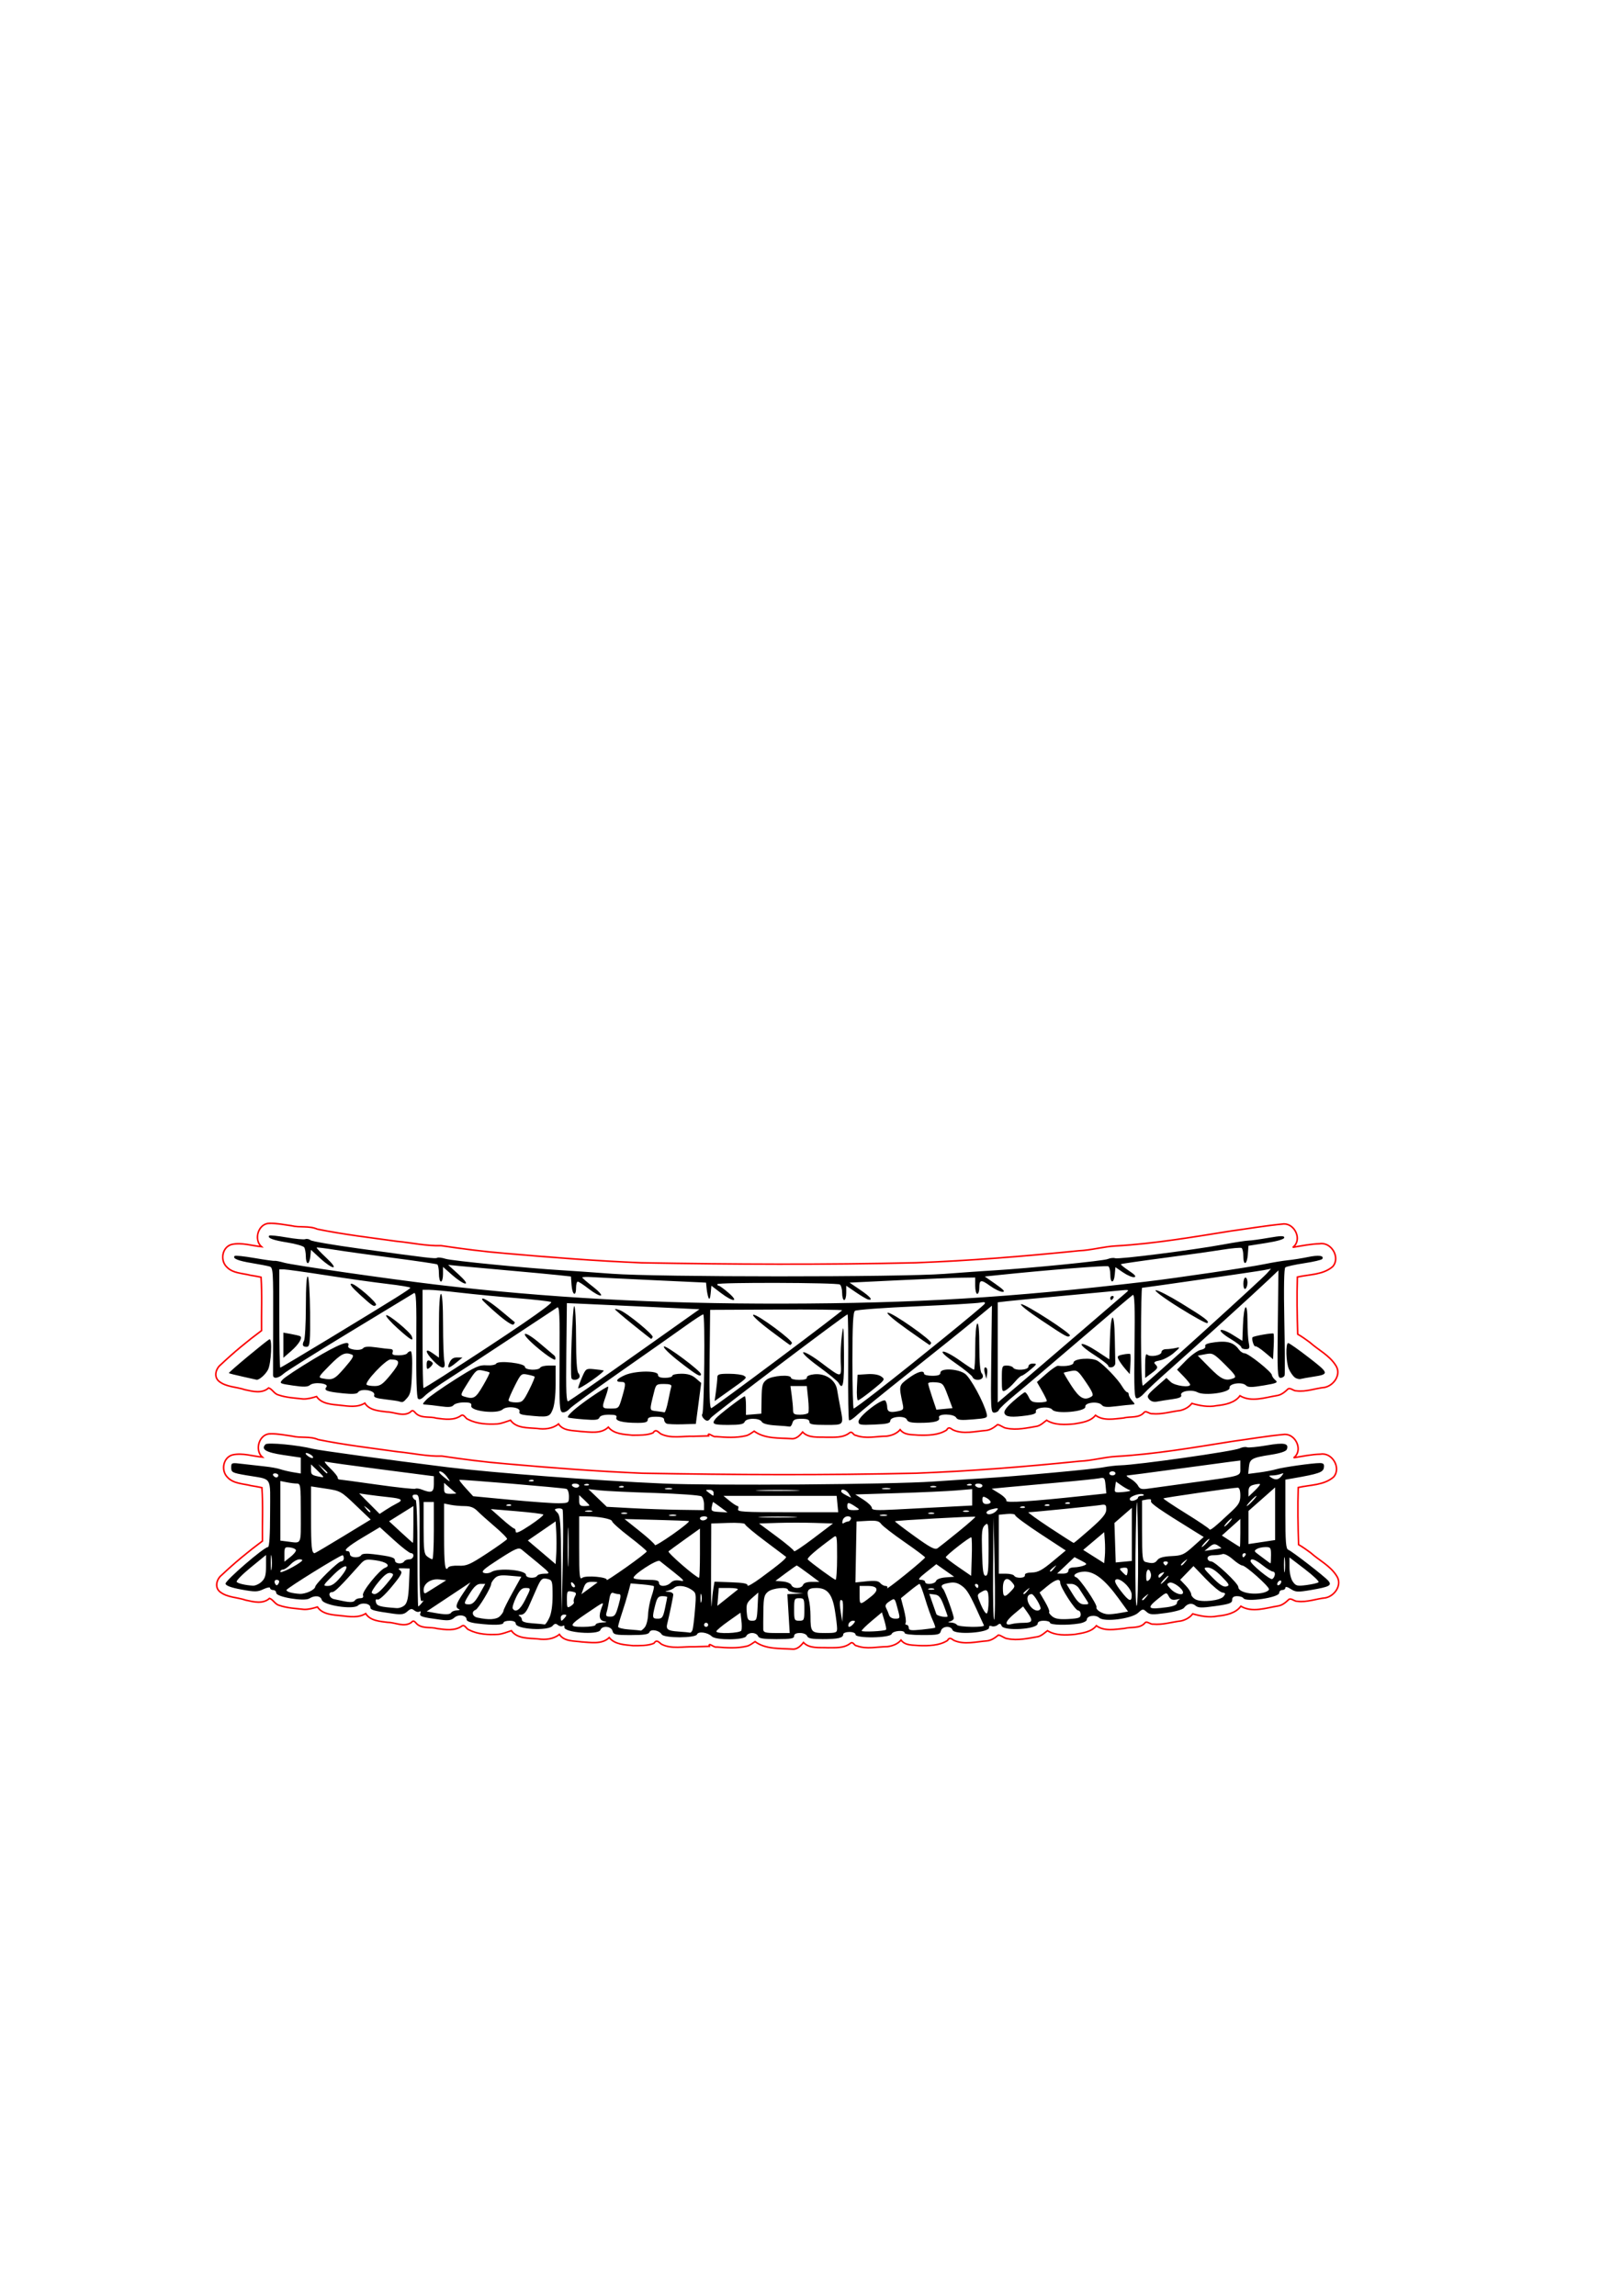 <?xml version="1.0" encoding="UTF-8" standalone="no"?>
<!-- Created with Inkscape (http://www.inkscape.org/) -->

<svg
   width="210mm"
   height="297mm"
   viewBox="0 0 210 297"
   version="1.1"
   id="svg1"
   inkscape:version="1.3.2 (091e20e, 2023-11-25, custom)"
   sodipodi:docname="pont_test.svg"
   xmlns:inkscape="http://www.inkscape.org/namespaces/inkscape"
   xmlns:sodipodi="http://sodipodi.sourceforge.net/DTD/sodipodi-0.dtd"
   xmlns="http://www.w3.org/2000/svg"
   xmlns:svg="http://www.w3.org/2000/svg">
  <sodipodi:namedview
     id="namedview1"
     pagecolor="#ffffff"
     bordercolor="#000000"
     borderopacity="0.25"
     inkscape:showpageshadow="2"
     inkscape:pageopacity="0.0"
     inkscape:pagecheckerboard="0"
     inkscape:deskcolor="#d1d1d1"
     inkscape:document-units="mm"
     inkscape:zoom="0.73139029"
     inkscape:cx="240.63759"
     inkscape:cy="373.94535"
     inkscape:window-width="1920"
     inkscape:window-height="1017"
     inkscape:window-x="-8"
     inkscape:window-y="-8"
     inkscape:window-maximized="1"
     inkscape:current-layer="layer1" />
  <defs
     id="defs1">
    <pattern
       id="EMFhbasepattern"
       patternUnits="userSpaceOnUse"
       width="6"
       height="6"
       x="0"
       y="0" />
  </defs>
  <g
     inkscape:label="Calque 1"
     inkscape:groupmode="layer"
     id="layer1">
    <path
       style="fill:#000000"
       d="m 100.363,184.404 c -1.025,-0.063 -1.663,-0.233 -1.801,-0.48 -0.289,-0.517 -2.011,-0.505 -2.211,0.015 -0.116,0.304 -0.614,0.397 -2.11,0.397 -1.993,0 -2.214,-0.114 -1.627,-0.835 0.379,-0.466 3.524,-2.873 3.754,-2.873 0.084,0 0.153,0.544 0.153,1.208 v 1.208 l 0.993,-0.082 0.993,-0.082 0.033,-1.96 c 0.029,-1.73 0.107,-2.017 0.662,-2.444 0.678,-0.522 3.145,-0.703 3.145,-0.231 0,0.146 0.477,0.265 1.059,0.265 0.665,0 1.035,-0.114 0.993,-0.307 -0.038,-0.177 0.358,-0.353 0.932,-0.416 1.466,-0.159 2.775,0.718 2.982,1.997 0.087,0.537 0.27,1.549 0.406,2.248 0.463,2.377 0.522,2.304 -1.871,2.304 -1.707,0 -2.119,-0.077 -2.119,-0.397 0,-0.285 -0.291,-0.397 -1.028,-0.397 -0.806,0 -1.058,0.115 -1.167,0.53 -0.076,0.291 -0.239,0.507 -0.362,0.48 -0.123,-0.028 -0.938,-0.094 -1.81,-0.148 z m 4.219,-1.629 c 0.081,-0.131 0.071,-0.965 -0.022,-1.854 l -0.169,-1.616 h -1.058 -1.058 l 0.168,1.229 c 0.093,0.676 0.168,1.51 0.168,1.854 0,0.536 0.13,0.625 0.911,0.625 0.501,0 0.977,-0.107 1.058,-0.238 z m -18.324,1.392 c -0.182,-0.076 -0.331,-0.308 -0.331,-0.514 0,-0.261 -0.322,-0.375 -1.059,-0.375 -0.765,0 -1.059,0.11 -1.059,0.397 0,0.299 -0.32,0.397 -1.291,0.397 -1.916,0 -2.934,-0.254 -2.766,-0.691 0.107,-0.278 -0.128,-0.368 -0.955,-0.368 -0.708,0 -1.148,0.135 -1.242,0.38 -0.116,0.302 -0.537,0.349 -2.044,0.228 -1.044,-0.084 -1.947,-0.194 -2.007,-0.246 -0.227,-0.196 0.978,-1.264 2.991,-2.651 1.148,-0.791 2.133,-1.393 2.188,-1.338 0.055,0.055 -0.08,0.611 -0.3,1.235 -0.55,1.56 -0.536,1.597 0.64,1.597 1.031,0 1.044,-0.013 1.457,-1.431 0.534,-1.839 0.525,-2.012 -0.114,-2.012 -0.836,0 -0.621,-0.388 0.486,-0.876 1.334,-0.588 4.281,-0.624 4.281,-0.051 0,0.277 0.28,0.397 0.927,0.397 0.51,0 0.927,-0.119 0.927,-0.265 0,-0.146 0.53,-0.265 1.177,-0.265 0.839,0 1.376,0.171 1.871,0.597 l 0.694,0.597 -0.348,2.648 -0.348,2.648 -1.722,0.051 c -0.947,0.028 -1.87,-0.012 -2.053,-0.088 z m 0.196,-2.942 c 0.165,-0.838 0.348,-1.672 0.408,-1.854 0.074,-0.227 -0.218,-0.331 -0.932,-0.331 -0.982,0 -1.055,0.056 -1.289,0.993 -0.633,2.53 -0.647,2.406 0.293,2.523 0.474,0.059 0.943,0.126 1.041,0.149 0.099,0.023 0.315,-0.643 0.479,-1.48 z m 24.634,2.658 c 0,-0.689 3.192,-3.128 3.486,-2.664 0.118,0.185 0.216,0.539 0.218,0.785 0.006,0.624 0.342,0.769 1.327,0.572 0.787,-0.157 0.835,-0.228 0.672,-0.992 -0.5,-2.351 -0.499,-2.356 0.737,-3.272 1.146,-0.85 2.036,-1.111 2.036,-0.596 0,0.146 0.477,0.265 1.059,0.265 0.765,0 1.059,-0.11 1.059,-0.397 0,-0.624 2.252,-0.527 3.185,0.137 0.702,0.5 2.42,3.654 2.787,5.118 0.151,0.602 0.09,0.629 -1.778,0.785 -1.544,0.129 -1.978,0.084 -2.151,-0.225 -0.297,-0.531 -2.427,-0.546 -2.223,-0.016 0.182,0.474 -0.573,0.68 -2.507,0.685 -1.112,0.003 -1.535,-0.102 -1.653,-0.41 -0.215,-0.561 -2.149,-0.427 -2.149,0.149 0,0.311 -0.443,0.416 -2.053,0.484 -1.859,0.079 -2.053,0.04 -2.053,-0.408 z m 11.549,-3.347 c -0.579,-1.553 -0.653,-1.633 -1.576,-1.711 -0.532,-0.045 -0.968,0.021 -0.968,0.147 0,0.126 0.24,0.941 0.534,1.81 l 0.534,1.581 1.042,-0.099 1.042,-0.099 z m -31.642,2.916 c -0.162,-0.195 -0.219,-0.432 -0.126,-0.525 0.256,-0.256 0.378,-12.892 0.125,-12.892 -0.121,0 -1.161,0.677 -2.312,1.504 -1.151,0.827 -4.893,3.46 -8.316,5.85 -3.423,2.391 -6.429,4.584 -6.68,4.873 -0.251,0.29 -0.654,0.488 -0.895,0.44 -0.396,-0.079 -0.434,-0.749 -0.389,-6.932 0.041,-5.582 -0.014,-6.806 -0.297,-6.631 -0.191,0.118 -2.79,1.835 -5.776,3.816 -2.986,1.981 -6.621,4.36 -8.078,5.286 -1.457,0.926 -2.931,1.972 -3.275,2.323 -0.422,0.43 -0.714,0.551 -0.894,0.371 -0.169,-0.169 -0.249,-2.779 -0.218,-7.066 0.04,-5.543 -0.015,-6.759 -0.298,-6.584 -0.191,0.118 -3.922,2.383 -8.292,5.033 -4.37,2.65 -8.218,5.068 -8.551,5.373 -0.675,0.618 -1.375,0.73 -1.393,0.223 -0.007,-0.182 -0.002,-3.39 0.012,-7.129 0.022,-6.32 -0.01,-6.808 -0.451,-6.941 -0.261,-0.078 -1.309,-0.28 -2.329,-0.449 -1.785,-0.295 -2.515,-0.6 -2.198,-0.917 0.083,-0.083 1.23,0.037 2.549,0.266 1.319,0.229 2.495,0.393 2.613,0.364 0.118,-0.029 0.691,0.084 1.274,0.25 1.085,0.309 13.43,2.088 19.599,2.824 14.288,1.705 28.668,2.493 44.892,2.462 17.24,-0.034 29.43,-0.772 47.011,-2.848 3.985,-0.471 13.317,-1.85 15.325,-2.266 1.04,-0.215 2.396,-0.44 3.015,-0.499 0.619,-0.059 1.779,-0.244 2.578,-0.41 1.405,-0.292 2.141,-0.193 1.868,0.249 -0.073,0.117 -1.117,0.363 -2.322,0.546 -1.204,0.183 -2.309,0.426 -2.455,0.54 -0.17,0.133 -0.218,2.598 -0.132,6.917 0.073,3.691 0.09,6.859 0.038,7.042 -0.052,0.182 -0.29,0.331 -0.53,0.331 -0.395,1.9e-4 -0.427,-0.646 -0.352,-6.952 l 0.083,-6.952 -1.275,1.214 c -1.736,1.654 -9.679,8.862 -12.928,11.733 -1.457,1.287 -2.891,2.625 -3.188,2.973 -0.297,0.348 -0.714,0.633 -0.927,0.633 -0.332,2e-4 -0.375,-0.969 -0.304,-6.78 0.062,-5.082 0.006,-6.732 -0.223,-6.591 -0.168,0.104 -3.245,2.709 -6.837,5.789 -3.592,3.08 -7.389,6.303 -8.439,7.163 -1.05,0.86 -1.97,1.722 -2.044,1.917 -0.075,0.195 -0.348,0.354 -0.608,0.354 -0.443,2e-4 -0.466,-0.427 -0.386,-6.918 l 0.086,-6.919 -2.337,1.935 c -1.286,1.064 -5.019,4.064 -8.297,6.666 -3.277,2.602 -6.348,5.101 -6.823,5.554 -0.475,0.453 -0.937,0.75 -1.027,0.661 -0.089,-0.089 -0.14,-3.206 -0.114,-6.927 0.027,-3.72 -0.011,-6.764 -0.083,-6.764 -0.256,0 -17.515,13.063 -17.723,13.415 -0.268,0.453 -0.57,0.454 -0.945,0.002 z m 9.66,-7.601 c 4.566,-3.417 8.305,-6.272 8.308,-6.345 0.004,-0.073 -3.837,-0.115 -8.535,-0.094 l -8.541,0.038 -0.071,6.408 c -0.052,4.728 0.009,6.382 0.233,6.307 0.167,-0.056 4.04,-2.897 8.606,-6.314 z m -8.015,4.126 c 0.096,-0.701 0.175,-1.497 0.175,-1.768 0,-0.424 0.213,-0.492 1.523,-0.489 0.838,0.002 1.701,0.117 1.919,0.254 0.446,0.282 0.509,0.222 -2.226,2.165 l -1.565,1.112 z m 6.98,-7.889 c -1.467,-1.11 -2.374,-1.957 -2.148,-2.007 0.491,-0.109 5.194,3.365 4.994,3.689 -0.081,0.131 -0.183,0.239 -0.227,0.239 -0.044,0 -1.222,-0.864 -2.619,-1.92 z m 13.949,7.834 c 4.778,-3.719 13.626,-10.914 13.833,-11.249 0.136,-0.22 -0.031,-0.265 -0.578,-0.155 -0.423,0.085 -4.166,0.301 -8.318,0.48 -4.151,0.179 -7.697,0.441 -7.879,0.582 -0.248,0.192 -0.331,1.807 -0.331,6.447 0,3.405 0.073,6.191 0.162,6.191 0.089,0 1.489,-1.033 3.112,-2.296 z m -2.69,-0.418 0.079,-1.655 1.259,-0.081 c 0.79,-0.051 1.463,0.062 1.807,0.303 0.531,0.372 0.496,0.427 -1.122,1.736 -0.919,0.744 -1.768,1.352 -1.886,1.352 -0.118,0 -0.18,-0.745 -0.136,-1.655 z m 6.459,-7.556 c -1.66,-1.175 -2.715,-2.079 -2.479,-2.125 0.523,-0.102 5.822,3.615 5.62,3.942 -0.083,0.134 -0.173,0.24 -0.201,0.236 -0.028,-0.004 -1.351,-0.928 -2.94,-2.053 z m -41.34,7.664 c 1.165,-0.804 4.906,-3.436 8.312,-5.85 l 6.194,-4.388 -6.378,-0.301 c -3.508,-0.166 -7.368,-0.344 -8.577,-0.397 l -2.2,-0.096 -0.071,6.441 c -0.057,5.142 -0.003,6.402 0.265,6.247 0.185,-0.107 1.289,-0.852 2.455,-1.656 z m -1.192,-0.028 c 0,-0.129 0.225,-0.758 0.499,-1.398 0.482,-1.125 0.534,-1.161 1.523,-1.062 0.563,0.056 1.133,0.13 1.267,0.164 0.134,0.034 -0.552,0.617 -1.523,1.296 -0.971,0.679 -1.766,1.129 -1.766,1 z M 73.95,178.311 c -0.206,-0.453 0.123,-9.336 0.346,-9.336 0.137,0 0.243,1.828 0.243,4.185 0,2.72 0.103,4.288 0.295,4.479 0.162,0.162 0.215,0.424 0.117,0.583 -0.203,0.328 -0.865,0.387 -1,0.089 z m 7.935,-6.961 c -1.273,-1.024 -2.315,-1.915 -2.315,-1.98 0,-0.064 0.288,-0.008 0.64,0.126 0.937,0.356 4.41,3.209 4.241,3.483 -0.08,0.129 -0.169,0.234 -0.198,0.234 -0.029,0 -1.095,-0.838 -2.368,-1.863 z m 57.772,1.073 c 2.967,-2.552 5.649,-4.857 5.959,-5.124 0.556,-0.477 0.542,-0.482 -0.893,-0.335 -0.801,0.082 -4.138,0.396 -7.416,0.697 -3.277,0.301 -6.466,0.608 -7.085,0.683 l -1.126,0.135 v 6.482 6.482 l 2.582,-2.19 c 1.42,-1.205 5.01,-4.278 7.977,-6.83 z m -10.03,5.964 c 0,-1.659 0.027,-1.731 0.646,-1.731 0.356,0 0.72,0.119 0.81,0.265 0.272,0.44 1.986,0.326 1.986,-0.132 0,-0.238 0.24,-0.394 0.596,-0.39 0.545,0.007 0.517,0.074 -0.331,0.787 -0.51,0.429 -1.024,0.783 -1.143,0.787 -0.119,0.004 -0.519,0.367 -0.889,0.808 -0.37,0.44 -0.899,0.921 -1.175,1.069 -0.468,0.25 -0.501,0.153 -0.501,-1.463 z m 5.165,-7.557 c -1.832,-1.221 -2.954,-2.117 -2.648,-2.115 0.616,0.004 6.536,3.833 6.296,4.073 -0.275,0.275 -0.388,0.214 -3.648,-1.958 z m 8.872,-2.913 c 0,-0.146 0.126,-0.265 0.28,-0.265 0.154,0 0.207,0.119 0.117,0.265 -0.09,0.146 -0.216,0.265 -0.28,0.265 -0.064,0 -0.117,-0.119 -0.117,-0.265 z m -86.416,10.159 c 8.887,-5.708 14.382,-9.471 14.068,-9.633 -0.194,-0.1 -2.2,-0.329 -4.458,-0.509 -2.258,-0.181 -5.535,-0.496 -7.283,-0.7 -1.748,-0.204 -3.566,-0.373 -4.039,-0.374 l -0.861,-0.002 v 6.356 c 0,3.496 0.055,6.356 0.123,6.356 0.068,0 1.17,-0.672 2.45,-1.494 z m -2.043,-1.511 c 0,-0.501 0.107,-0.645 0.397,-0.534 0.218,0.084 0.397,0.244 0.397,0.357 0,0.112 -0.179,0.352 -0.397,0.534 -0.336,0.279 -0.397,0.223 -0.397,-0.357 z m 0.861,-0.535 c -1.096,-1.129 -1.138,-1.725 -0.066,-0.962 l 0.795,0.566 v -4.123 c 0,-2.572 0.1,-4.123 0.265,-4.123 0.165,0 0.265,1.49 0.265,3.94 0,2.167 0.074,4.312 0.166,4.767 0.222,1.112 -0.305,1.088 -1.424,-0.064 z m 2.101,0.23 c 0.211,-0.463 0.508,-0.659 0.988,-0.653 l 0.686,0.01 -0.795,0.651 c -1.011,0.828 -1.259,0.826 -0.879,-0.008 z m 6.176,-6.285 c -1.02,-0.883 -1.894,-1.708 -1.942,-1.832 -0.191,-0.488 0.959,0.193 2.472,1.463 0.874,0.734 1.641,1.371 1.704,1.416 0.063,0.045 0.004,0.189 -0.132,0.32 -0.149,0.144 -0.983,-0.399 -2.101,-1.368 z m 91.41,2.278 c 4.204,-3.806 7.882,-7.191 8.173,-7.522 l 0.53,-0.602 -0.927,0.183 c -0.863,0.17 -15.439,2.282 -15.75,2.282 -0.077,0 -0.141,2.87 -0.141,6.378 0,3.621 0.102,6.34 0.236,6.29 0.13,-0.049 3.675,-3.203 7.879,-7.009 z m -7.585,4.36 c 0,-1.125 0.086,-1.564 0.271,-1.379 0.38,0.38 1.848,0.119 1.848,-0.328 0,-0.203 0.266,-0.369 0.596,-0.371 0.328,-0.002 0.894,-0.071 1.258,-0.154 0.609,-0.139 0.587,-0.086 -0.265,0.648 -0.51,0.439 -1.33,0.875 -1.822,0.967 -0.666,0.125 -0.818,0.245 -0.596,0.468 0.436,0.436 0.385,0.56 -0.495,1.211 l -0.795,0.587 z m 4.379,-7.469 c -1.922,-1.202 -3.247,-2.185 -3.009,-2.231 0.234,-0.045 1.72,0.712 3.302,1.682 3.109,1.907 3.712,2.367 3.365,2.568 -0.123,0.071 -1.769,-0.837 -3.658,-2.019 z m 8.334,-3.064 c 0,-0.446 0.119,-0.81 0.265,-0.81 0.146,0 0.265,0.291 0.265,0.646 0,0.356 -0.119,0.72 -0.265,0.81 -0.155,0.096 -0.265,-0.174 -0.265,-0.646 z m -118.456,7.181 c 9.03,-5.485 10.663,-6.507 10.663,-6.671 0,-0.082 -1.341,-0.306 -2.98,-0.496 -1.639,-0.19 -5.184,-0.69 -7.879,-1.11 -2.695,-0.42 -5.168,-0.766 -5.496,-0.769 l -0.596,-0.005 v 6.356 c 0,3.496 0.058,6.356 0.13,6.356 0.071,0 2.842,-1.648 6.158,-3.662 z m -5.758,0.764 v -1.629 l 0.993,0.179 c 0.546,0.099 1.077,0.227 1.18,0.285 0.346,0.196 -0.18,1.054 -1.18,1.927 l -0.993,0.866 z m 2.558,0.053 c -0.077,-0.124 -0.03,-0.399 0.104,-0.611 0.134,-0.212 0.245,-2.226 0.247,-4.477 0.003,-2.599 0.096,-4 0.257,-3.839 0.139,0.139 0.27,2.219 0.291,4.622 0.032,3.697 -0.023,4.381 -0.361,4.45 -0.219,0.044 -0.461,-0.021 -0.538,-0.145 z m 7.374,-6.561 c -1.046,-0.948 -1.432,-1.442 -1.128,-1.446 0.515,-0.007 3.424,2.509 3.181,2.752 -0.268,0.268 -0.427,0.168 -2.053,-1.306 z m 21.497,15.568 c -0.711,-0.074 -0.974,-0.211 -0.879,-0.459 0.218,-0.567 -1.621,-0.807 -2.196,-0.287 -0.681,0.616 -4.158,0.225 -4.042,-0.455 0.063,-0.37 -0.122,-0.459 -0.961,-0.459 -0.571,0 -1.17,0.158 -1.33,0.351 -0.215,0.26 -0.654,0.299 -1.688,0.152 -0.768,-0.109 -1.626,-0.208 -1.906,-0.218 -0.483,-0.018 -0.479,-0.052 0.075,-0.642 0.322,-0.342 1.966,-1.499 3.653,-2.57 2.682,-1.702 3.202,-1.938 4.133,-1.871 0.588,0.043 1.147,-0.057 1.249,-0.223 0.275,-0.445 3.715,-0.054 3.715,0.423 0,0.425 1.731,0.509 1.986,0.096 0.09,-0.146 0.574,-0.265 1.075,-0.265 h 0.911 v 2.392 c 0,1.49 -0.145,2.739 -0.384,3.311 -0.412,0.987 -0.565,1.019 -3.412,0.724 z m 0.366,-3.276 c 0.449,-0.889 0.769,-1.662 0.713,-1.719 -0.057,-0.057 -0.473,-0.177 -0.926,-0.267 -0.79,-0.158 -0.855,-0.101 -1.636,1.446 -0.447,0.886 -0.813,1.733 -0.813,1.883 0,0.15 0.415,0.272 0.923,0.272 0.864,0 0.975,-0.103 1.739,-1.616 z m -5.974,-0.536 c 0.523,-0.892 0.907,-1.666 0.854,-1.719 -0.053,-0.053 -0.457,-0.169 -0.898,-0.257 -0.753,-0.151 -0.866,-0.058 -1.868,1.52 -1.029,1.621 -1.046,1.686 -0.504,1.853 1.215,0.372 1.462,0.229 2.415,-1.397 z m 67.487,3.573 c -0.116,-0.302 0.227,-0.779 1.134,-1.579 0.715,-0.63 1.392,-1.15 1.504,-1.156 0.112,-0.006 0.34,0.288 0.506,0.652 0.246,0.539 0.491,0.662 1.319,0.662 0.559,0 1.015,-0.089 1.014,-0.199 -0.002,-0.109 -0.291,-0.702 -0.643,-1.318 l -0.64,-1.12 1.213,-1.068 c 0.667,-0.587 1.344,-1.053 1.504,-1.034 1.045,0.121 2.013,-0.071 2.013,-0.4 0,-0.541 2.341,-0.716 3.129,-0.234 0.827,0.505 2.614,2.368 3.162,3.296 0.244,0.414 0.538,0.752 0.652,0.752 0.114,0 0.208,0.14 0.208,0.31 0,0.171 0.197,0.528 0.438,0.795 0.41,0.453 0.406,0.486 -0.066,0.507 -0.277,0.012 -1.194,0.108 -2.037,0.214 -1.154,0.144 -1.607,0.102 -1.831,-0.168 -0.434,-0.524 -2.219,-0.334 -2.128,0.226 0.103,0.633 -3.82,0.986 -4.268,0.384 -0.377,-0.506 -2.326,-0.284 -2.124,0.242 0.084,0.219 -0.286,0.384 -1.117,0.498 -2.012,0.276 -2.76,0.209 -2.941,-0.263 z m 11.271,-2.188 c 0.286,-0.181 0.131,-0.57 -0.733,-1.842 -1.038,-1.529 -1.14,-1.604 -1.951,-1.45 -0.471,0.09 -0.886,0.186 -0.923,0.214 -0.037,0.028 0.407,0.786 0.987,1.683 1.064,1.646 1.694,1.982 2.62,1.394 z m -89.616,0.634 c -0.146,-0.05 -0.959,-0.17 -1.808,-0.266 -1.132,-0.128 -1.507,-0.269 -1.407,-0.528 0.24,-0.625 -1.73,-0.967 -2.102,-0.365 -0.124,0.2 -0.734,0.241 -1.866,0.125 -2.154,-0.221 -2.584,-0.38 -2.218,-0.821 0.393,-0.474 -1.573,-0.713 -2.12,-0.258 -0.303,0.253 -0.823,0.268 -2.198,0.065 -1.764,-0.26 -1.791,-0.276 -1.333,-0.782 0.257,-0.284 2.039,-1.462 3.959,-2.617 3.316,-1.996 4.845,-2.581 4.519,-1.73 -0.18,0.469 1.578,0.727 1.944,0.286 0.167,-0.201 0.705,-0.234 1.645,-0.1 0.768,0.109 1.602,0.208 1.852,0.218 0.292,0.012 0.401,0.161 0.303,0.417 -0.118,0.307 0.061,0.397 0.787,0.397 0.517,0 1.013,-0.119 1.103,-0.265 0.09,-0.146 0.287,-0.265 0.437,-0.265 0.176,0 0.241,0.967 0.183,2.715 -0.075,2.241 -0.181,2.819 -0.613,3.311 -0.527,0.602 -0.588,0.628 -1.067,0.463 z m -1.06,-3.484 c 1.264,-1.552 1.256,-1.931 -0.04,-1.941 -0.606,-0.004 -3.401,2.955 -3.088,3.269 0.094,0.094 0.561,0.17 1.038,0.17 0.735,0 1.056,-0.23 2.089,-1.498 z m -5.984,-0.856 c 1.077,-1.244 1.266,-1.593 0.932,-1.722 -0.894,-0.343 -1.372,-0.109 -2.87,1.405 -1.459,1.474 -1.513,1.573 -0.919,1.685 1.328,0.251 1.543,0.148 2.857,-1.369 z m 104.09,4.052 c -0.329,-0.396 -0.225,-0.573 0.939,-1.596 l 1.308,-1.151 0.559,0.525 c 0.534,0.502 2.511,0.769 2.511,0.339 0,-0.102 -0.382,-0.58 -0.848,-1.061 l -0.848,-0.875 1.179,-1.207 c 0.649,-0.664 1.498,-1.272 1.888,-1.352 0.428,-0.087 0.658,-0.278 0.58,-0.48 -0.09,-0.234 0.313,-0.391 1.329,-0.518 1.555,-0.194 2.399,0.072 3.025,0.954 0.19,0.268 0.523,0.488 0.739,0.488 0.488,0 3.507,2.406 3.532,2.815 0.01,0.164 0.214,0.461 0.452,0.659 0.379,0.314 0.185,0.402 -1.52,0.688 -1.573,0.263 -2.02,0.261 -2.291,-0.01 -0.497,-0.497 -2.214,-0.243 -2.123,0.314 0.1,0.611 -3.214,1.076 -4.14,0.581 -0.77,-0.412 -2.311,-0.144 -2.115,0.368 0.094,0.244 -0.246,0.399 -1.141,0.522 -0.701,0.096 -1.583,0.235 -1.96,0.309 -0.449,0.088 -0.814,-0.02 -1.056,-0.311 z m 10.949,-2.714 c 0.392,-0.155 0.215,-0.434 -1.101,-1.737 -1.497,-1.481 -1.614,-1.544 -2.558,-1.366 l -0.99,0.186 1.553,1.57 c 1.515,1.531 2.047,1.763 3.096,1.348 z m -51.12,0.613 c -0.124,-0.222 -1.27,-1.164 -2.545,-2.093 -1.347,-0.981 -2.196,-1.765 -2.026,-1.87 0.161,-0.1 1.184,0.49 2.273,1.309 2.754,2.073 2.675,2.074 2.578,-0.045 -0.045,-0.988 0.023,-2.571 0.15,-3.518 0.201,-1.492 0.237,-1.165 0.266,2.45 0.032,3.957 -0.122,4.792 -0.696,3.768 z m -77.115,-0.816 c -0.935,-0.205 -1.736,-0.408 -1.78,-0.451 -0.083,-0.083 4.889,-4.221 5.258,-4.376 0.382,-0.161 0.222,3.136 -0.191,3.934 -0.335,0.648 -1.197,1.389 -1.503,1.292 -0.046,-0.015 -0.849,-0.194 -1.784,-0.398 z m 94.445,0.057 c -0.078,-0.202 -1.065,-1.007 -2.195,-1.788 -1.317,-0.91 -1.896,-1.45 -1.615,-1.504 0.241,-0.046 1.201,0.46 2.134,1.126 0.933,0.665 1.77,1.21 1.861,1.21 0.091,0 0.165,-1.304 0.165,-2.898 0,-1.646 0.114,-2.968 0.265,-3.061 0.171,-0.106 0.265,0.951 0.265,2.977 0,1.953 0.111,3.252 0.295,3.436 0.162,0.162 0.215,0.424 0.117,0.583 -0.254,0.41 -1.123,0.356 -1.291,-0.08 z m 41.662,0.026 c -0.22,-0.176 -0.548,-0.654 -0.728,-1.061 -0.378,-0.854 -0.444,-3.364 -0.089,-3.364 0.131,0 1.339,0.85 2.684,1.89 2.632,2.034 2.655,2.144 0.52,2.47 -0.655,0.1 -1.371,0.228 -1.589,0.284 -0.218,0.056 -0.578,-0.042 -0.798,-0.218 z m -40.05,-0.441 c -0.183,-0.652 -0.074,-1.029 0.215,-0.741 0.085,0.085 0.112,0.432 0.061,0.772 l -0.093,0.619 z m -39.481,-1.526 c -1.288,-0.999 -2.194,-1.88 -2.065,-2.008 0.231,-0.231 4.794,3.171 4.794,3.573 0,0.449 -0.505,0.159 -2.728,-1.565 z m 57.64,0.899 c -0.316,-0.365 -0.7,-0.898 -0.853,-1.184 -0.244,-0.456 -0.176,-0.541 0.551,-0.687 0.456,-0.091 0.877,-0.118 0.935,-0.06 0.058,0.058 0.069,0.666 0.024,1.35 l -0.082,1.244 z m -2.206,-0.4 c 0,-0.143 -0.839,-0.797 -1.865,-1.453 -1.065,-0.681 -1.74,-1.271 -1.574,-1.373 0.16,-0.099 1.029,0.306 1.932,0.899 l 1.641,1.079 0.077,-2.574 c 0.108,-3.627 0.574,-3.812 0.63,-0.249 0.024,1.559 0.054,3.041 0.066,3.294 0.012,0.253 -0.186,0.5 -0.441,0.549 -0.255,0.049 -0.463,-0.028 -0.463,-0.171 z m -73.688,-2.206 c -1.196,-0.988 -1.934,-1.776 -1.795,-1.915 0.139,-0.14 0.924,0.344 1.907,1.176 0.918,0.777 1.772,1.5 1.898,1.605 0.126,0.105 0.182,0.331 0.125,0.502 -0.059,0.176 -0.987,-0.419 -2.135,-1.367 z m 93.949,0.458 c -0.583,-0.491 -1.135,-0.845 -1.228,-0.789 -0.189,0.116 -0.535,-0.997 -0.363,-1.169 0.166,-0.166 2.591,-0.591 2.708,-0.474 0.056,0.056 0.066,0.827 0.022,1.713 l -0.08,1.611 z m -3.046,-0.664 c 0,-0.138 -0.653,-0.641 -1.451,-1.118 -0.806,-0.482 -1.35,-0.969 -1.224,-1.095 0.126,-0.126 0.801,0.131 1.517,0.577 l 1.29,0.804 0.079,-2.041 c 0.105,-2.739 0.584,-3.181 0.584,-0.54 0,1.103 0.074,2.379 0.166,2.834 0.144,0.719 0.092,0.828 -0.397,0.828 -0.31,0 -0.563,-0.113 -0.563,-0.25 z M 51.497,171.889 c -0.947,-0.848 -1.635,-1.629 -1.529,-1.736 0.215,-0.217 3.087,2.141 3.308,2.715 0.283,0.738 -0.092,0.532 -1.778,-0.979 z m 40.191,-3.973 c -0.097,-0.218 -0.212,-0.755 -0.254,-1.192 l -0.078,-0.795 -6.754,-0.315 c -3.715,-0.173 -7.32,-0.352 -8.012,-0.397 -0.692,-0.045 -1.253,-0.023 -1.247,0.05 0.006,0.073 0.621,0.603 1.366,1.178 0.745,0.575 1.211,1.093 1.036,1.152 -0.175,0.058 -0.869,-0.323 -1.542,-0.847 -0.673,-0.524 -1.323,-0.953 -1.445,-0.953 -0.122,0 -0.221,0.358 -0.221,0.795 0,1.221 -0.489,0.942 -0.581,-0.331 l -0.081,-1.126 -1.722,-0.186 c -0.947,-0.102 -3.867,-0.375 -6.489,-0.606 -2.622,-0.231 -5.423,-0.485 -6.224,-0.565 l -1.457,-0.145 1.324,1.204 c 0.828,0.753 1.164,1.208 0.898,1.214 -0.234,0.006 -0.979,-0.477 -1.655,-1.072 l -1.229,-1.082 v 0.949 c 0,0.522 -0.119,0.949 -0.265,0.949 -0.146,0 -0.265,-0.47 -0.265,-1.044 0,-0.574 -0.096,-1.103 -0.213,-1.176 -0.117,-0.073 -2.65,-0.448 -5.628,-0.834 -2.978,-0.386 -6.423,-0.865 -7.655,-1.064 -1.232,-0.199 -2.277,-0.326 -2.322,-0.281 -0.045,0.045 0.511,0.636 1.236,1.313 0.806,0.754 1.153,1.232 0.894,1.232 -0.232,0 -0.972,-0.507 -1.644,-1.126 l -1.221,-1.126 -0.083,0.861 c -0.046,0.473 -0.195,0.861 -0.331,0.861 -0.136,0 -0.25,-0.387 -0.252,-0.861 -0.002,-0.473 -0.095,-1.004 -0.207,-1.18 -0.112,-0.175 -1.093,-0.46 -2.181,-0.633 -1.865,-0.296 -2.641,-0.592 -2.341,-0.892 0.072,-0.072 1.072,0.032 2.221,0.232 1.149,0.2 2.245,0.303 2.436,0.23 0.191,-0.073 0.495,-0.014 0.675,0.132 0.18,0.146 3.009,0.633 6.287,1.082 9.134,1.253 9.882,1.341 10.119,1.194 0.121,-0.075 0.606,-0.015 1.076,0.135 0.8,0.253 10.595,1.216 15.025,1.477 1.092,0.064 4.012,0.268 6.489,0.454 5.899,0.441 37.267,0.451 43.038,0.014 2.258,-0.171 5.118,-0.372 6.356,-0.446 4.626,-0.278 14.191,-1.23 14.762,-1.469 0.326,-0.137 0.756,-0.186 0.956,-0.109 0.439,0.168 10.06,-1.052 13.944,-1.769 1.53,-0.282 3.03,-0.514 3.335,-0.515 0.305,-8e-4 1.467,-0.16 2.582,-0.354 1.585,-0.276 2.028,-0.282 2.028,-0.028 0,0.203 -0.864,0.461 -2.317,0.691 l -2.317,0.366 -0.081,1.125 c -0.097,1.342 -0.581,1.52 -0.581,0.214 0,-0.501 -0.103,-0.975 -0.228,-1.052 -0.126,-0.078 -1.288,0.029 -2.582,0.236 -1.295,0.208 -4.736,0.69 -7.648,1.072 -2.912,0.382 -5.336,0.736 -5.387,0.788 -0.051,0.051 0.415,0.43 1.037,0.842 0.777,0.514 0.995,0.774 0.698,0.832 -0.238,0.046 -0.885,-0.225 -1.437,-0.601 l -1.004,-0.685 -0.082,0.932 c -0.106,1.201 -0.58,1.218 -0.58,0.021 0,-0.501 -0.115,-0.983 -0.256,-1.069 -0.218,-0.135 -7.967,0.483 -14.156,1.128 l -1.831,0.191 1.421,0.993 c 1.025,0.716 1.27,0.993 0.878,0.993 -0.299,0 -1.026,-0.35 -1.616,-0.777 -1.185,-0.859 -1.391,-0.816 -1.391,0.291 0,0.413 -0.119,0.75 -0.265,0.75 -0.146,0 -0.265,-0.477 -0.265,-1.059 v -1.059 l -1.788,0.023 c -0.983,0.013 -4.641,0.162 -8.128,0.331 l -6.34,0.308 1.367,0.927 c 1.32,0.895 1.738,1.396 1.05,1.258 -0.182,-0.036 -0.897,-0.453 -1.589,-0.927 l -1.258,-0.86 v 0.927 c 0,0.51 -0.119,0.927 -0.265,0.927 -0.146,0 -0.265,-0.41 -0.265,-0.911 0,-0.501 -0.136,-0.995 -0.302,-1.098 -0.408,-0.252 -15.854,-0.295 -15.854,-0.043 1e-5,0.109 0.089,0.2 0.199,0.203 0.109,0.002 0.675,0.415 1.258,0.917 1.422,1.226 0.599,1.231 -1.005,0.006 l -1.214,-0.927 -0.093,0.993 c -0.057,0.609 -0.161,0.84 -0.269,0.596 z"
       id="path3" />
    <path
       style="fill:#000000"
       d="m 92.104,211.698 c -0.526,-0.526 -1.748,-0.698 -1.913,-0.268 -0.193,0.504 -4.277,0.507 -4.577,0.003 -0.321,-0.538 -1.408,-0.735 -1.581,-0.287 -0.109,0.285 -0.693,0.377 -2.392,0.377 -2.025,0 -2.261,-0.052 -2.386,-0.53 -0.166,-0.634 -1.339,-0.733 -1.57,-0.132 -0.268,0.698 -4.812,0.34 -4.658,-0.367 0.04,-0.184 -0.055,-0.256 -0.21,-0.159 -0.156,0.096 -0.441,0.044 -0.634,-0.116 -0.26,-0.216 -0.436,-0.188 -0.683,0.11 -0.587,0.708 -4.77,0.449 -4.77,-0.295 0,-0.228 -0.297,-0.364 -0.795,-0.364 -0.437,0 -0.795,0.119 -0.795,0.265 0,0.301 -1.338,0.338 -3.377,0.093 -0.875,-0.105 -1.39,-0.294 -1.39,-0.51 0,-0.573 -1.046,-0.738 -1.585,-0.25 -0.379,0.343 -0.773,0.403 -1.769,0.272 -2.451,-0.324 -2.784,-0.429 -2.628,-0.836 0.086,-0.225 0.034,-0.315 -0.125,-0.217 -0.15,0.093 -0.449,0.023 -0.664,-0.155 -0.314,-0.26 -0.492,-0.233 -0.905,0.141 -0.41,0.371 -0.772,0.429 -1.783,0.288 -2.52,-0.352 -2.99,-0.48 -2.99,-0.811 0,-0.521 -1.113,-0.697 -1.604,-0.253 -0.633,0.573 -4.507,-0.029 -4.69,-0.729 -0.141,-0.538 -0.895,-0.622 -1.605,-0.179 -0.668,0.417 -4.284,-0.189 -4.284,-0.718 0,-0.205 -0.179,-0.373 -0.397,-0.373 -0.218,0 -0.397,-0.117 -0.397,-0.261 0,-0.143 -0.388,-0.076 -0.862,0.15 -0.759,0.362 -1.098,0.368 -2.846,0.047 -1.319,-0.242 -2.009,-0.494 -2.059,-0.752 -0.074,-0.386 4.978,-4.747 5.499,-4.747 0.17,0 0.268,-1.591 0.268,-4.341 0,-4.972 0.397,-4.342 -3.112,-4.947 -1.778,-0.307 -1.92,-0.38 -1.92,-0.988 0,-0.645 0.028,-0.653 1.523,-0.471 0.838,0.102 2.119,0.247 2.847,0.321 0.728,0.074 1.622,0.237 1.986,0.361 0.364,0.124 1.109,0.299 1.655,0.39 l 0.993,0.164 v -1.029 -1.029 L 36.65,188.228 c -2.246,-0.334 -2.929,-0.745 -2.294,-1.38 0.28,-0.28 4.258,0.097 6.127,0.58 0.762,0.197 9.725,1.422 17.381,2.375 5.793,0.721 19.235,1.74 27.935,2.117 6.559,0.284 29.556,0.114 34.96,-0.258 2.258,-0.156 5.118,-0.341 6.356,-0.413 3.88,-0.224 14.379,-1.182 15.626,-1.426 0.655,-0.128 1.669,-0.246 2.251,-0.262 2.293,-0.062 14.649,-1.82 15.41,-2.192 0.318,-0.156 0.74,-0.221 0.938,-0.145 0.198,0.076 1.356,-0.034 2.573,-0.244 2.263,-0.391 2.89,-0.263 2.586,0.529 -0.095,0.248 -0.847,0.497 -2.088,0.69 -2.446,0.381 -2.714,0.534 -2.819,1.603 l -0.086,0.871 1.41,-0.182 c 0.775,-0.1 1.768,-0.288 2.205,-0.419 0.883,-0.263 4.689,-0.802 5.646,-0.799 0.484,0.001 0.596,0.127 0.53,0.593 -0.086,0.598 -0.687,0.806 -3.991,1.38 l -0.993,0.172 v 4.462 c 0,3.561 0.074,4.491 0.367,4.603 0.496,0.191 4.748,3.483 5.198,4.025 0.491,0.592 0.14,0.777 -2.246,1.186 -1.719,0.294 -1.992,0.281 -2.619,-0.13 -0.417,-0.273 -0.7,-0.339 -0.7,-0.163 0,0.162 -0.179,0.295 -0.397,0.295 -0.218,0 -0.397,0.167 -0.397,0.37 0,0.606 -4.292,1.244 -4.635,0.689 -0.09,-0.146 -0.455,-0.265 -0.81,-0.265 -0.452,0 -0.646,0.147 -0.646,0.488 0,0.41 -0.348,0.538 -2.164,0.794 -1.781,0.252 -2.238,0.242 -2.582,-0.057 -0.461,-0.4 -1.065,-0.282 -1.488,0.292 -0.155,0.21 -1.166,0.498 -2.318,0.66 -1.786,0.251 -2.103,0.232 -2.524,-0.149 -0.449,-0.406 -0.522,-0.398 -1.078,0.12 -0.833,0.776 -4.391,1.238 -5.037,0.654 -0.496,-0.449 -1.613,-0.283 -1.613,0.24 0,0.182 -0.447,0.406 -0.993,0.496 -1.543,0.255 -3.774,0.199 -3.774,-0.095 0,-0.146 -0.358,-0.265 -0.795,-0.265 -0.498,0 -0.795,0.136 -0.795,0.364 0,0.747 -4.394,1.021 -4.674,0.291 -0.119,-0.31 -0.24,-0.334 -0.518,-0.103 -0.2,0.166 -0.542,0.233 -0.76,0.149 -0.225,-0.086 -0.37,-0.019 -0.334,0.154 0.144,0.7 -4.475,1.028 -4.741,0.336 -0.229,-0.596 -1.332,-0.499 -1.497,0.132 -0.125,0.478 -0.361,0.53 -2.415,0.53 -1.341,0 -2.276,-0.109 -2.276,-0.265 0,-0.427 -1.516,-0.308 -1.685,0.132 -0.202,0.527 -4.671,0.59 -4.671,0.066 0,-0.191 -0.335,-0.331 -0.795,-0.331 -0.437,0 -0.795,0.136 -0.795,0.303 0,0.467 -0.674,0.624 -2.678,0.624 -1.392,0 -1.878,-0.097 -1.993,-0.397 -0.087,-0.226 -0.482,-0.397 -0.919,-0.397 -0.505,0 -0.766,0.136 -0.766,0.397 0,0.322 -0.428,0.397 -2.26,0.397 -1.764,0 -2.293,-0.087 -2.412,-0.397 -0.084,-0.218 -0.425,-0.397 -0.758,-0.397 -0.333,0 -0.674,0.179 -0.758,0.397 -0.205,0.533 -3.933,0.569 -4.459,0.043 z m -2.508,-0.819 c 0.08,-0.208 0.226,-1.377 0.325,-2.597 0.177,-2.181 0.169,-2.225 -0.505,-2.667 -0.746,-0.489 -1.775,-0.588 -2.174,-0.21 -0.138,0.132 -0.49,0.296 -0.781,0.367 -0.479,0.115 -0.472,0.13 0.066,0.158 0.328,0.017 0.592,0.18 0.587,0.362 -0.008,0.269 -0.499,2.64 -0.782,3.774 -0.179,0.719 0.08,0.905 1.387,0.997 0.765,0.053 1.467,0.119 1.561,0.146 0.094,0.027 0.236,-0.122 0.316,-0.33 z m 6.332,0.048 c 0.066,-0.182 0.067,-0.773 5.8e-4,-1.314 l -0.12,-0.983 -1.561,1.101 c -0.859,0.606 -1.561,1.197 -1.561,1.314 0,0.363 3.108,0.25 3.242,-0.118 z m 6.1,-2.185 -0.15,-2.516 1.032,-0.044 1.032,-0.044 -0.993,-0.104 c -0.546,-0.057 -0.993,-0.216 -0.993,-0.353 0,-0.428 -1.957,-0.26 -2.568,0.221 -0.5,0.393 -0.586,0.737 -0.615,2.444 -0.019,1.093 -0.025,2.195 -0.015,2.45 0.016,0.391 0.284,0.463 1.72,0.463 h 1.7 z m 6.282,1.92 c -0.001,-0.328 -0.128,-1.371 -0.281,-2.317 -0.346,-2.134 -0.985,-2.913 -2.389,-2.913 -1.116,0 -1.321,0.3 -0.995,1.455 0.123,0.436 0.224,1.41 0.224,2.163 0,2.103 0.09,2.208 1.882,2.208 1.443,0 1.561,-0.045 1.559,-0.596 z m 6.335,0.167 c 0.06,-0.054 -0.036,-0.581 -0.213,-1.172 l -0.322,-1.074 -1.31,1.097 c -0.72,0.603 -1.31,1.185 -1.31,1.292 0,0.189 2.934,0.055 3.154,-0.144 z m -31.221,-0.305 c 0.214,-0.258 0.408,-1.002 0.431,-1.655 0.022,-0.653 0.226,-1.719 0.452,-2.368 0.226,-0.65 0.357,-1.236 0.29,-1.302 -0.067,-0.067 -0.768,-0.175 -1.559,-0.24 l -1.438,-0.119 -0.307,1.157 c -0.169,0.636 -0.535,1.838 -0.813,2.671 -0.278,0.833 -0.506,1.631 -0.506,1.774 0,0.143 0.626,0.303 1.39,0.357 0.765,0.053 1.453,0.119 1.53,0.146 0.077,0.027 0.315,-0.162 0.53,-0.419 z m 37.57,0.043 c 0.056,-0.047 -0.083,-0.477 -0.307,-0.956 -0.225,-0.479 -0.669,-1.734 -0.987,-2.79 -0.319,-1.056 -0.645,-1.92 -0.725,-1.92 -0.08,0 -0.653,0.416 -1.274,0.925 l -1.128,0.925 0.383,1.467 c 0.211,0.807 0.312,1.583 0.225,1.724 -0.087,0.141 -0.032,0.256 0.122,0.256 0.154,0 0.28,0.177 0.28,0.393 0,0.323 0.294,0.364 1.655,0.228 0.91,-0.091 1.701,-0.204 1.756,-0.251 z m -43.933,-0.37 c 0,-0.146 0.387,-0.281 0.861,-0.301 0.622,-0.026 0.696,-0.068 0.265,-0.151 -0.654,-0.126 -0.757,-0.68 -0.333,-1.794 0.298,-0.785 0.392,-0.821 -1.907,0.733 -2.366,1.598 -2.417,1.778 -0.507,1.778 0.904,0 1.622,-0.117 1.622,-0.265 z m 14.567,0 c 0,-0.146 -0.119,-0.265 -0.265,-0.265 -0.146,0 -0.265,0.119 -0.265,0.265 0,0.146 0.119,0.265 0.265,0.265 0.146,0 0.265,-0.119 0.265,-0.265 z m 18.804,-0.132 c 0.268,-0.323 0.255,-0.397 -0.072,-0.397 -0.221,0 -0.47,0.179 -0.554,0.397 -0.084,0.218 -0.052,0.397 0.072,0.397 0.123,0 0.372,-0.179 0.554,-0.397 z m 16.878,0.199 c -0.057,-0.109 -0.291,-0.616 -0.52,-1.126 -1.288,-2.87 -1.659,-3.501 -2.346,-3.99 -0.577,-0.411 -0.978,-0.497 -1.69,-0.364 -0.954,0.179 -1.104,0.347 -0.712,0.792 0.258,0.293 1.367,3.349 1.367,3.769 0,0.156 -0.209,0.339 -0.463,0.406 -0.358,0.093 -0.331,0.128 0.117,0.152 0.319,0.017 0.654,0.15 0.744,0.296 0.187,0.303 3.661,0.369 3.503,0.066 z m -56.238,-0.967 c 0.275,-0.58 0.427,-1.607 0.427,-2.882 0,-1.812 -0.049,-1.995 -0.576,-2.132 -0.768,-0.201 -0.914,-0.081 -1.489,1.225 -0.27,0.613 -0.713,1.621 -0.985,2.24 -0.343,0.78 -0.662,1.132 -1.039,1.147 -0.3,0.011 -0.396,0.081 -0.214,0.154 0.182,0.073 0.331,0.296 0.331,0.495 0,0.247 0.44,0.392 1.39,0.459 0.765,0.053 1.466,0.119 1.559,0.146 0.093,0.027 0.361,-0.356 0.596,-0.852 z m 61.409,0.64 c 1.133,-0.004 1.22,-0.266 0.446,-1.352 l -0.547,-0.768 -1.162,0.971 c -1.184,0.989 -1.317,1.578 -0.297,1.304 0.311,-0.084 1.013,-0.154 1.559,-0.155 z m -67.338,-1.549 c 0,-0.134 0.52,-1.182 1.155,-2.328 l 1.155,-2.085 -1.486,-0.132 c -1.184,-0.105 -1.58,-0.038 -1.949,0.331 -0.255,0.255 -0.463,0.584 -0.463,0.732 0,0.474 -1.653,3.215 -2.025,3.358 -0.568,0.218 -0.418,0.853 0.237,0.998 1.462,0.324 2.464,0.264 2.913,-0.176 0.255,-0.25 0.463,-0.563 0.463,-0.697 z m 7.945,0.883 c 0.27,-0.325 0.252,-0.397 -0.1,-0.397 -0.236,0 -0.43,0.179 -0.43,0.397 0,0.218 0.045,0.397 0.1,0.397 0.055,0 0.248,-0.179 0.43,-0.397 z m 24.94,-1.426 0.088,-1.823 -0.795,0.695 c -0.691,0.604 -0.782,0.842 -0.702,1.823 0.08,0.977 0.175,1.129 0.707,1.129 0.574,0 0.619,-0.119 0.702,-1.823 z m 6.047,0.367 c 0,-1.377 -0.036,-1.457 -0.662,-1.457 -0.626,0 -0.662,0.08 -0.662,1.457 0,1.377 0.036,1.457 0.662,1.457 0.626,0 0.662,-0.08 0.662,-1.457 z m 4.915,-1.132 c -0.327,-0.327 -0.405,0.184 -0.215,1.42 l 0.2,1.301 0.082,-1.286 c 0.045,-0.708 0.015,-1.353 -0.066,-1.435 z m 19.706,-4.297 -0.142,-6.489 -0.057,6.74 c -0.031,3.707 0.032,6.627 0.142,6.489 0.109,-0.138 0.135,-3.172 0.057,-6.74 z m 11.133,6.068 c 0,-0.278 -0.149,-0.507 -0.331,-0.509 -0.376,-0.003 -2.317,-3.012 -2.317,-3.591 0,-0.602 -0.594,-0.444 -1.671,0.443 l -0.997,0.822 0.695,1.186 c 0.382,0.652 0.63,1.251 0.55,1.33 -0.08,0.08 0.094,0.338 0.386,0.575 0.392,0.318 0.943,0.407 2.108,0.341 1.345,-0.076 1.577,-0.164 1.577,-0.596 z m -53.786,-0.784 c 0.158,-0.736 0.287,-1.391 0.287,-1.457 0,-0.066 -0.284,-0.119 -0.631,-0.119 -0.525,0 -0.68,0.197 -0.927,1.177 -0.408,1.621 -0.385,1.737 0.344,1.737 0.555,0 0.679,-0.179 0.927,-1.337 z m 30.179,0.344 c -0.456,-1.754 -0.42,-1.716 -1.139,-1.245 -0.489,0.321 -0.596,0.541 -0.421,0.87 0.128,0.242 0.298,0.649 0.377,0.904 0.086,0.276 0.406,0.463 0.793,0.463 0.619,0 0.637,-0.045 0.391,-0.993 z m -36.195,-0.728 c 0.321,-1.152 0.334,-1.457 0.065,-1.457 -0.187,0 -0.512,-0.066 -0.722,-0.147 -0.278,-0.107 -0.424,0.128 -0.538,0.861 -0.085,0.554 -0.235,1.276 -0.333,1.603 -0.15,0.504 -0.077,0.596 0.472,0.596 0.561,0 0.704,-0.197 1.055,-1.457 z m 42.587,1.39 c -1.2e-4,-0.036 -0.226,-0.662 -0.501,-1.39 -0.403,-1.065 -0.635,-1.341 -1.186,-1.407 l -0.685,-0.083 0.396,1.143 c 0.218,0.628 0.45,1.292 0.516,1.474 0.096,0.264 1.461,0.512 1.46,0.265 z m -64.225,-0.463 c 0.09,-0.146 0.425,-0.274 0.744,-0.286 0.319,-0.011 0.431,-0.081 0.249,-0.154 -0.521,-0.21 -0.398,-0.659 0.579,-2.11 l 0.91,-1.352 -2.83,1.878 -2.83,1.878 0.927,0.171 c 1.457,0.268 2.074,0.262 2.251,-0.024 z m 33.915,-3.122 0.146,-0.871 2.171,0.077 c 1.578,0.056 2.153,0.168 2.104,0.412 -0.037,0.184 0.738,-0.257 1.722,-0.981 2.49,-1.831 3.4,-2.598 3.246,-2.733 -0.073,-0.064 -1.294,-0.983 -2.715,-2.042 -1.42,-1.06 -2.582,-2.036 -2.582,-2.17 0,-0.134 -0.978,-0.209 -2.185,-0.166 l -2.185,0.077 -0.021,5.959 c -0.012,3.277 0.018,5.363 0.067,4.635 0.048,-0.728 0.153,-1.716 0.234,-2.195 z m 35.608,1.65 c 0,-1.48 -0.172,-1.669 -1.03,-1.133 -0.48,0.3 -0.479,0.343 0.037,1.584 0.292,0.702 0.634,1.212 0.762,1.133 0.127,-0.079 0.232,-0.792 0.232,-1.584 z m 17.036,1.523 1.013,-0.183 -1.25,-1.722 c -1.726,-2.378 -3.076,-3.443 -4.365,-3.443 -0.967,0 -1.744,0.518 -1.1,0.733 0.454,0.151 2.742,3.517 2.626,3.864 -0.12,0.359 0.793,0.909 1.532,0.924 0.291,0.006 0.986,-0.072 1.543,-0.173 z M 72.784,195.276 c -0.094,-0.123 -0.383,-0.183 -0.643,-0.132 -0.443,0.085 -0.444,0.119 -0.028,0.536 0.388,0.388 0.452,1.251 0.504,6.754 l 0.059,6.309 0.139,-6.621 c 0.077,-3.642 0.063,-6.722 -0.031,-6.845 z m -4.866,11.753 c 0.812,-1.603 0.812,-1.598 0.057,-1.598 -0.461,0 -0.752,0.294 -1.197,1.209 -0.323,0.665 -0.519,1.321 -0.434,1.457 0.352,0.57 0.949,0.166 1.574,-1.068 z m 66.712,1.105 c 0.147,-0.237 -0.844,-1.909 -1.131,-1.909 -0.59,0 -0.743,0.624 -0.331,1.348 0.413,0.726 1.178,1.019 1.462,0.56 z m -82.249,-0.499 c 0.324,-0.324 0.469,-1.024 0.535,-2.582 l 0.09,-2.138 -0.817,-0.028 c -0.664,-0.023 -0.741,0.027 -0.412,0.268 0.346,0.253 0.187,0.56 -1.083,2.101 -0.861,1.044 -1.634,1.748 -1.833,1.672 -0.231,-0.089 -0.302,0.031 -0.216,0.363 0.124,0.475 0.538,0.59 2.677,0.745 0.338,0.025 0.815,-0.155 1.059,-0.4 z m 21.868,-0.398 c -0.07,-0.114 -0.006,-0.434 0.143,-0.712 0.228,-0.426 0.167,-0.525 -0.385,-0.631 -0.617,-0.118 -0.656,-0.057 -0.656,1.032 0,1.078 0.035,1.135 0.513,0.837 0.282,-0.176 0.455,-0.413 0.385,-0.526 z m 76.798,0.674 c 0.735,-0.101 1.229,-0.305 1.229,-0.508 0,-0.187 0.149,-0.404 0.331,-0.483 0.182,-0.079 0.013,-0.079 -0.376,0.001 -0.537,0.11 -0.778,0.012 -1.004,-0.411 -0.294,-0.55 -0.31,-0.546 -1.346,0.286 -1.597,1.283 -1.404,1.467 1.166,1.115 z m -96.466,-0.545 c 0.263,-0.325 0.27,-0.392 0.024,-0.244 -0.272,0.164 -0.334,-1.167 -0.314,-6.769 0.025,-6.772 0.01,-6.974 -0.499,-7.002 -0.34,-0.019 -0.476,0.098 -0.386,0.331 0.076,0.198 0.245,0.36 0.375,0.36 0.133,0 0.237,3.022 0.237,6.886 0,3.787 0.045,6.886 0.1,6.886 0.055,0 0.264,-0.202 0.463,-0.448 z m 40.872,-1.724 c 0.138,-0.117 -0.356,-0.212 -1.099,-0.212 h -1.351 l -0.093,1.155 -0.093,1.155 1.192,-0.944 c 0.655,-0.519 1.305,-1.039 1.443,-1.155 z m 51.805,-4.581 c -0.021,-3.632 -0.089,-6.653 -0.15,-6.714 -0.061,-0.061 -0.145,2.944 -0.186,6.678 -0.041,3.734 0.026,6.755 0.15,6.714 0.124,-0.041 0.208,-3.047 0.186,-6.678 z m -85.214,5.164 0.744,-1.324 -0.611,4.7e-4 c -0.433,3.4e-4 -0.824,0.337 -1.34,1.153 -0.882,1.395 -0.89,1.495 -0.132,1.494 0.439,-1.9e-4 0.791,-0.348 1.34,-1.324 z m 28.705,0.067 c -0.067,-0.255 -0.121,-0.046 -0.121,0.463 0,0.51 0.054,0.718 0.121,0.463 0.067,-0.255 0.067,-0.672 0,-0.927 z m 21.973,0.236 c 1.06,-0.835 0.88,-1.361 -0.466,-1.361 h -1.031 v 1.207 c 0,1.315 0.021,1.317 1.497,0.154 z m 27.756,0.294 c -0.259,-0.401 -0.644,-0.996 -0.855,-1.324 -0.221,-0.343 -0.651,-0.596 -1.014,-0.596 h -0.629 l 0.815,1.324 c 0.631,1.025 0.966,1.324 1.485,1.324 0.668,0 0.669,-0.002 0.199,-0.728 z m -94.538,0.199 c 0.09,-0.146 0.391,-0.265 0.669,-0.265 0.337,0 0.456,-0.13 0.356,-0.391 -0.168,-0.438 2.119,-3.272 2.862,-3.547 0.788,-0.292 0.148,-0.785 -1.261,-0.972 -1.242,-0.165 -1.385,-0.123 -2.013,0.579 -2.509,2.808 -3.244,3.537 -3.563,3.537 -0.603,0 -0.403,0.775 0.235,0.912 0.328,0.07 0.834,0.178 1.126,0.239 0.962,0.203 1.423,0.177 1.589,-0.091 z m 112.376,-0.494 c 0.294,-0.369 0.269,-0.445 -0.171,-0.514 -0.284,-0.044 -1.237,-0.832 -2.118,-1.749 l -1.602,-1.668 -0.86,0.887 -0.86,0.887 0.713,0.744 c 0.392,0.409 0.713,0.918 0.713,1.13 0,0.212 0.268,0.519 0.596,0.681 0.814,0.403 3.158,0.143 3.59,-0.398 z m -11.885,-0.234 c -0.022,-0.844 -1.529,-2.273 -2.055,-1.948 -0.231,0.143 -0.053,0.553 0.623,1.438 1.081,1.415 1.459,1.55 1.432,0.51 z m 1.907,0.265 c 0.329,-0.42 0.32,-0.429 -0.1,-0.1 -0.255,0.2 -0.463,0.408 -0.463,0.463 0,0.218 0.217,0.078 0.563,-0.363 z m -17.539,-0.701 c 0.569,-0.606 0.575,-0.66 0.14,-1.169 -0.664,-0.776 -1.174,-0.44 -1.174,0.772 0,1.195 0.208,1.275 1.034,0.396 z m -90.74,0.039 c 0.392,-0.182 0.714,-0.447 0.715,-0.588 0.003,-0.387 2.98,-3.318 3.371,-3.318 0.187,0 0.339,-0.179 0.339,-0.397 0,-0.218 -0.072,-0.397 -0.16,-0.397 -0.347,0 -7.256,4.285 -7.256,4.5 0,0.228 0.693,0.427 1.735,0.496 0.299,0.02 0.864,-0.113 1.256,-0.295 z m 9.937,-0.964 c 0.984,-1.167 1.041,-1.309 0.574,-1.431 -0.381,-0.1 -0.798,0.199 -1.574,1.126 -0.581,0.694 -0.979,1.338 -0.886,1.431 0.383,0.383 0.848,0.105 1.886,-1.126 z m 6.61,0.214 1.131,-0.713 -0.906,-0.106 c -1.072,-0.125 -2.017,0.513 -2.017,1.363 0,0.386 0.107,0.504 0.331,0.369 0.182,-0.11 0.84,-0.521 1.462,-0.913 z m 20.697,-0.43 c 0.061,-0.042 -0.255,-0.077 -0.702,-0.077 -0.666,0 -0.863,0.144 -1.091,0.799 l -0.278,0.799 0.981,-0.722 c 0.539,-0.397 1.03,-0.756 1.091,-0.799 z m 55.674,1.049 c 0.329,-0.42 0.32,-0.429 -0.1,-0.1 -0.255,0.2 -0.463,0.408 -0.463,0.463 0,0.218 0.217,0.078 0.563,-0.363 z m 20.095,0.245 c 0,-0.486 -1.309,-1.433 -1.748,-1.265 -0.404,0.155 -0.387,0.241 0.165,0.828 0.587,0.625 1.583,0.899 1.583,0.437 z m 10.296,0.053 c 0.455,-0.091 0.828,-0.303 0.828,-0.471 0,-0.381 -3.028,-3.072 -3.457,-3.072 -0.173,0 -0.73,-0.365 -1.238,-0.812 -0.524,-0.46 -1.094,-0.747 -1.315,-0.662 -0.215,0.082 -0.738,0.15 -1.163,0.15 -0.51,0 -0.773,0.135 -0.773,0.397 0,0.218 0.205,0.397 0.456,0.397 0.489,0 3.517,2.846 3.517,3.306 0,0.66 1.657,1.064 3.145,0.766 z m -43.669,-4.583 c -10e-4,-0.083 -1.207,-0.986 -2.679,-2.005 -1.472,-1.02 -2.827,-2.069 -3.012,-2.332 -0.268,-0.38 -0.627,-0.462 -1.758,-0.397 l -1.421,0.081 -0.073,3.944 -0.073,3.944 1.449,-0.15 c 1.073,-0.111 1.53,-0.052 1.761,0.227 0.172,0.207 0.484,0.377 0.693,0.377 0.209,0 0.3,0.13 0.202,0.289 -0.098,0.159 0.967,-0.637 2.368,-1.769 1.401,-1.132 2.545,-2.126 2.544,-2.209 z m 1.128,4.043 c -0.182,-0.073 -0.48,-0.073 -0.662,0 -0.182,0.073 -0.033,0.134 0.331,0.134 0.364,0 0.513,-0.06 0.331,-0.134 z m -46.631,-0.677 c -0.19,-0.19 -0.313,-0.206 -0.313,-0.04 0,0.354 0.313,0.667 0.49,0.49 0.075,-0.075 -0.004,-0.278 -0.177,-0.45 z m 29.71,0.19 c 0.098,-0.254 0.506,-0.397 1.136,-0.397 h 0.983 l -1.42,-1.059 c -0.781,-0.583 -1.461,-1.059 -1.511,-1.059 -0.05,0 -0.692,0.447 -1.426,0.993 l -1.335,0.993 0.959,0.083 c 0.527,0.046 1.025,0.254 1.105,0.463 0.193,0.502 1.315,0.49 1.509,-0.017 z m 22.681,0.132 c 0,-0.146 -0.126,-0.265 -0.28,-0.265 -0.154,0 -0.207,0.119 -0.117,0.265 0.09,0.146 0.216,0.265 0.28,0.265 0.064,0 0.117,-0.119 0.117,-0.265 z m 31.482,-1.228 c -0.741,-0.755 -1.364,-1.156 -1.798,-1.156 -0.624,0 -0.589,0.076 0.61,1.293 0.919,0.933 1.419,1.255 1.798,1.156 0.468,-0.122 0.402,-0.262 -0.61,-1.293 z m -124.228,0.688 c 0.461,-0.43 0.58,-0.839 0.58,-2.003 v -1.463 l -2.006,1.639 c -1.103,0.902 -1.908,1.733 -1.788,1.849 0.223,0.213 1.108,0.418 2.089,0.483 0.3,0.02 0.807,-0.207 1.126,-0.504 z m 2.144,-0.216 c -0.391,-0.135 -0.59,0.138 -0.366,0.502 0.142,0.23 0.25,0.218 0.415,-0.049 0.131,-0.211 0.111,-0.398 -0.05,-0.453 z m 8.067,-0.37 c 1.448,-1.743 0.721,-1.937 -0.959,-0.257 -1.325,1.325 -1.353,1.382 -0.679,1.382 0.504,0 0.968,-0.319 1.639,-1.126 z m 42.738,0.704 c 0.284,-0.284 0.674,-0.371 1.194,-0.267 0.677,0.135 0.582,0.002 -0.772,-1.081 -0.849,-0.679 -1.68,-1.337 -1.845,-1.462 -0.349,-0.263 -3.597,1.865 -3.38,2.215 0.075,0.122 0.845,0.222 1.711,0.222 1.222,0 1.573,0.089 1.573,0.397 0,0.527 0.983,0.511 1.519,-0.024 z m 78.995,-0.139 c 0,-0.146 -0.119,-0.191 -0.265,-0.101 -0.146,0.09 -0.265,0.283 -0.265,0.429 0,0.146 0.119,0.191 0.265,0.101 0.146,-0.09 0.265,-0.283 0.265,-0.429 z m 4.824,0.077 c 0.104,-0.102 -0.7,-0.866 -1.788,-1.697 l -1.977,-1.51 v 1.257 c 0,0.734 0.18,1.514 0.433,1.875 0.391,0.558 0.564,0.601 1.788,0.44 0.745,-0.098 1.44,-0.262 1.544,-0.364 z m -49.494,-0.162 c 0.087,-0.226 0.595,-0.415 1.246,-0.463 l 1.1,-0.082 -1.156,-0.812 -1.156,-0.812 -1.276,1.011 c -1.002,0.794 -1.157,1.011 -0.723,1.011 0.304,0 0.553,0.119 0.553,0.265 0,0.414 1.25,0.311 1.414,-0.116 z m 29.706,-0.148 c 0.264,-0.291 0.42,-0.53 0.347,-0.53 -0.073,0 -0.348,0.238 -0.612,0.53 -0.264,0.291 -0.42,0.53 -0.347,0.53 0.073,0 0.348,-0.238 0.612,-0.53 z m -67.139,-3.675 c 0,-0.098 -1.007,-0.95 -2.237,-1.893 -1.23,-0.943 -2.243,-1.848 -2.251,-2.01 -0.015,-0.302 -1.77,-0.632 -3.362,-0.632 h -0.89 v 4.138 c 0,3.581 0.052,4.095 0.383,3.819 0.442,-0.367 3.413,-0.103 3.174,0.282 -0.079,0.128 1.054,-0.612 2.519,-1.646 1.465,-1.034 2.663,-1.96 2.663,-2.058 z m 65.227,2.871 c -0.212,-0.81 -0.604,-0.611 -0.604,0.307 0,0.678 0.067,0.772 0.37,0.52 0.203,-0.169 0.309,-0.541 0.234,-0.827 z m -40.596,-2.124 c 0,-2.763 -0.027,-2.909 -0.473,-2.582 -2.363,1.73 -3.49,2.713 -3.313,2.889 0.478,0.476 3.404,2.608 3.587,2.615 0.109,0.004 0.199,-1.311 0.199,-2.921 z m 56.631,2.31 c 0.047,-0.243 -0.055,-0.442 -0.227,-0.442 -0.172,0 -0.764,-0.358 -1.316,-0.795 -1.006,-0.796 -1.589,-1.001 -1.589,-0.557 0,0.349 2.471,2.405 2.781,2.313 0.146,-0.043 0.303,-0.277 0.35,-0.52 z m -95.431,0.088 c 0.09,-0.146 0.521,-0.265 0.958,-0.265 0.771,0 0.746,-0.04 -0.876,-1.393 -0.919,-0.766 -1.869,-1.547 -2.112,-1.736 -0.38,-0.295 -0.789,-0.12 -2.91,1.245 -1.987,1.279 -2.371,1.625 -1.973,1.778 0.272,0.104 0.716,0.052 0.986,-0.117 0.912,-0.569 4.471,-0.259 4.471,0.39 0,0.419 1.208,0.5 1.457,0.098 z m 4.037,-5.76 c -0.05,-1.129 -0.09,-0.205 -0.09,2.053 0,2.258 0.041,3.181 0.09,2.053 0.05,-1.129 0.05,-2.976 0,-4.105 z m 17.018,2.844 v -3.181 l -1.92,1.372 c -1.056,0.755 -2.022,1.46 -2.147,1.567 -0.186,0.16 3.58,3.423 3.952,3.423 0.063,0 0.115,-1.432 0.115,-3.181 z m 42.045,2.85 c -0.043,-0.214 0.278,-0.338 0.912,-0.35 0.779,-0.015 1.324,-0.307 2.677,-1.434 l 1.698,-1.415 -3.269,-2.141 c -1.798,-1.178 -3.271,-2.264 -3.273,-2.413 -0.002,-0.157 -0.45,-0.229 -1.063,-0.171 l -1.059,0.101 v 3.812 3.812 h 0.911 c 0.501,0 0.985,0.119 1.075,0.265 0.24,0.388 1.47,0.329 1.39,-0.066 z m 17.816,-0.072 c 0.28,-0.337 0.264,-0.376 -0.1,-0.237 -0.239,0.092 -0.435,0.273 -0.435,0.403 0,0.341 0.153,0.293 0.535,-0.167 z m -24.745,-4.827 c -0.132,-0.132 -3.297,2.337 -3.311,2.581 -0.004,0.073 0.734,0.642 1.64,1.265 l 1.647,1.133 0.077,-2.425 c 0.042,-1.334 0.018,-2.483 -0.054,-2.555 z m 2.228,1.481 c 0,-3.301 -0.024,-3.462 -0.463,-3.066 -0.401,0.362 -0.452,0.834 -0.381,3.484 0.066,2.453 0.158,3.066 0.463,3.066 0.312,0 0.381,-0.629 0.381,-3.484 z m 17.921,2.513 c -0.074,-0.074 -0.344,-0.095 -0.6,-0.045 -0.433,0.083 -0.43,0.125 0.045,0.6 0.476,0.476 0.517,0.479 0.6,0.045 0.049,-0.256 0.029,-0.526 -0.045,-0.6 z m 20.409,-1.209 c -0.059,-0.476 -0.108,-0.15 -0.11,0.724 -0.001,0.874 0.047,1.263 0.107,0.866 0.06,-0.398 0.062,-1.113 0.003,-1.589 z M 35.14,201.397 c -0.059,-0.476 -0.108,-0.15 -0.11,0.724 -0.002,0.874 0.047,1.263 0.107,0.866 0.06,-0.398 0.062,-1.113 0.003,-1.589 z m 3.9,0.556 c 0.15,-0.137 0.035,-0.23 -0.285,-0.23 -0.295,0 -0.816,0.298 -1.159,0.662 -0.342,0.364 -0.78,0.662 -0.973,0.662 -0.193,0 -0.351,0.131 -0.351,0.29 0,0.26 2.138,-0.81 2.768,-1.385 z m 99.199,1.227 c 0,-0.252 0.266,-0.404 0.728,-0.416 0.401,-0.01 0.966,-0.111 1.256,-0.225 0.481,-0.188 0.452,-0.245 -0.333,-0.651 l -0.861,-0.445 -1.124,1.061 -1.124,1.061 0.728,0.007 c 0.474,0.004 0.728,-0.132 0.728,-0.391 z m -1.82,-0.331 c 0.329,-0.42 0.32,-0.429 -0.1,-0.1 -0.255,0.2 -0.463,0.408 -0.463,0.463 0,0.218 0.217,0.078 0.563,-0.363 z m -77.08,-0.302 c 1.032,0.051 1.459,-0.135 3.683,-1.596 1.384,-0.909 2.549,-1.742 2.589,-1.851 0.04,-0.109 -0.675,-0.835 -1.589,-1.613 -0.914,-0.778 -1.935,-1.693 -2.269,-2.032 -0.426,-0.433 -0.909,-0.617 -1.622,-0.617 -0.559,0 -1.388,-0.074 -1.843,-0.166 l -0.828,-0.166 v 4.094 c 0,3.856 0.126,4.836 0.536,4.172 0.096,-0.156 0.7,-0.257 1.342,-0.226 z m 91.745,-0.293 c 0.09,-0.146 -0.029,-0.265 -0.265,-0.265 -0.236,0 -0.355,0.119 -0.265,0.265 0.09,0.146 0.209,0.265 0.265,0.265 0.056,0 0.175,-0.119 0.265,-0.265 z m 2.285,-0.199 c 0.329,-0.42 0.32,-0.429 -0.1,-0.1 -0.255,0.2 -0.463,0.408 -0.463,0.463 0,0.218 0.217,0.078 0.563,-0.363 z m -101.073,-0.066 c 0.09,-0.146 0.395,-0.265 0.678,-0.265 0.554,0 0.734,-0.79 0.183,-0.802 -0.182,-0.004 -1.159,-0.759 -2.17,-1.679 l -1.839,-1.672 -2.2,1.315 c -2.006,1.199 -2.636,1.778 -1.935,1.778 0.146,0 0.265,0.179 0.265,0.397 0,0.462 1.197,0.553 1.47,0.112 0.112,-0.181 0.674,-0.225 1.539,-0.118 2.309,0.284 2.819,0.432 2.819,0.823 0,0.427 0.942,0.515 1.192,0.111 z m 19.678,-3.77 -0.08,-1.405 -1.799,1.237 -1.799,1.237 1.799,1.528 1.799,1.528 0.08,-1.36 c 0.044,-0.748 0.044,-1.992 0,-2.765 z m 70.981,1.093 -0.082,-1.102 -1.359,1.148 -1.359,1.148 1.359,0.859 1.359,0.859 0.082,-0.906 c 0.045,-0.498 0.045,-1.402 0,-2.008 z m 3.494,-0.813 v -3.434 l -1.126,0.978 -1.126,0.978 0.083,2.555 0.083,2.555 1.043,-0.1 1.043,-0.1 z m 3.307,3.316 c 0.219,-0.3 0.792,-0.46 1.82,-0.508 1.363,-0.064 1.622,-0.18 2.836,-1.271 l 1.336,-1.201 -1.008,-0.623 c -4.79,-2.96 -5.924,-3.745 -5.815,-4.029 0.083,-0.216 -0.086,-0.282 -0.514,-0.201 l -0.638,0.122 v 3.922 c 0,3.513 0.048,3.935 0.463,4.044 0.889,0.232 1.202,0.18 1.52,-0.255 z m 14.702,-0.622 c 0,-0.98 -0.054,-1.059 -0.728,-1.055 -0.401,0.002 -0.907,0.118 -1.126,0.257 -0.341,0.218 -0.323,0.307 0.132,0.637 0.291,0.211 0.768,0.568 1.059,0.794 0.291,0.226 0.559,0.414 0.596,0.419 0.036,0.005 0.066,-0.468 0.066,-1.051 z M 38.289,200.532 c -0.039,-0.146 -0.389,-0.303 -0.779,-0.349 -0.653,-0.077 -0.708,-0.009 -0.708,0.881 v 0.965 l 0.779,-0.616 c 0.428,-0.339 0.747,-0.735 0.708,-0.881 z m 17.847,-2.516 v -3.708 h -0.662 -0.662 v 3.348 c 0,2.878 0.065,3.397 0.463,3.699 0.255,0.194 0.553,0.356 0.662,0.36 0.109,0.005 0.199,-1.66 0.199,-3.699 z m 105.012,3.178 c 0.09,-0.146 0.037,-0.265 -0.117,-0.265 -0.154,0 -0.28,0.119 -0.28,0.265 0,0.146 0.052,0.265 0.117,0.265 0.064,0 0.19,-0.119 0.28,-0.265 z m -116.755,-2.439 3.571,-2.174 -1.939,-1.854 c -1.899,-1.816 -1.979,-1.861 -3.859,-2.147 l -1.92,-0.292 v 4.144 c 0,3.709 0.082,4.497 0.465,4.497 0.062,0 1.719,-0.978 3.683,-2.174 z m 61.003,-1.743 c -1.31,-0.042 -3.462,-0.042 -4.782,0 l -2.401,0.076 2.269,1.679 c 1.248,0.923 2.269,1.782 2.269,1.907 0,0.125 1.131,-0.63 2.514,-1.679 l 2.514,-1.907 z m 18.611,1.139 c 1.253,-1.018 2.241,-1.888 2.195,-1.933 -0.092,-0.092 -10.303,0.478 -10.406,0.581 -0.035,0.035 1.097,0.901 2.516,1.923 2.075,1.495 2.662,1.802 2.999,1.569 0.23,-0.159 1.443,-1.122 2.696,-2.14 z m 34.018,2.134 c 0.03,-0.021 -0.171,-0.179 -0.445,-0.351 -0.407,-0.254 -0.614,-0.218 -1.114,0.196 l -0.614,0.508 1.059,-0.157 c 0.583,-0.086 1.084,-0.175 1.114,-0.196 z m -68.893,-3.512 c -0.157,-0.028 -2.096,-0.098 -4.307,-0.157 l -4.021,-0.107 1.969,1.571 c 1.083,0.864 1.969,1.675 1.969,1.801 0,0.126 1.052,-0.51 2.339,-1.414 1.286,-0.904 2.21,-1.666 2.053,-1.694 z m 66.985,2.831 c 0.264,-0.291 0.42,-0.53 0.347,-0.53 -0.073,0 -0.348,0.238 -0.612,0.53 -0.264,0.291 -0.42,0.53 -0.347,0.53 0.073,0 0.348,-0.238 0.612,-0.53 z m 4.37,-1.288 v -1.818 l -1.195,1.074 -1.195,1.074 1.129,0.727 c 0.621,0.4 1.159,0.734 1.195,0.744 0.036,0.009 0.066,-0.801 0.066,-1.801 z m 4.502,-2.491 v -3.406 l -1.722,1.521 -1.722,1.521 v 2.144 2.144 l 1.722,-0.259 1.722,-0.259 z m -126.068,-0.061 c 0,-3.578 -0.034,-3.84 -0.497,-3.84 -0.273,0 -0.869,-0.074 -1.324,-0.166 l -0.828,-0.166 v 3.857 3.857 l 0.861,0.107 c 1.96,0.243 1.788,0.595 1.788,-3.649 z m 14.567,1.456 v -2.385 l -1.572,0.983 -1.572,0.983 1.506,1.39 c 0.828,0.765 1.535,1.395 1.572,1.402 0.036,0.007 0.066,-1.061 0.066,-2.373 z m 87.597,0.574 c 1.595,-1.406 2.054,-1.968 2.054,-2.516 0,-0.637 -0.077,-0.693 -0.795,-0.573 -0.737,0.123 -8.676,0.918 -9.27,0.929 -0.146,0.002 1.088,0.897 2.742,1.987 1.654,1.09 3.053,1.983 3.11,1.983 0.057,0 1.028,-0.815 2.158,-1.81 z m -70.791,-1.866 c -0.083,-0.083 -1.644,-0.275 -3.469,-0.428 l -3.318,-0.277 1.414,1.255 c 0.777,0.69 1.503,1.258 1.612,1.263 0.109,0.005 0.199,0.188 0.199,0.408 0,0.277 0.571,0.019 1.857,-0.836 1.021,-0.679 1.789,-1.303 1.706,-1.386 z m 89.067,-0.414 c 0.941,-0.88 1.126,-1.217 1.126,-2.057 0,-0.631 -0.124,-1.004 -0.334,-1.004 -0.562,0 -9.524,1.294 -9.619,1.389 -0.049,0.049 1.247,0.915 2.879,1.926 1.632,1.01 3.011,1.939 3.064,2.063 0.094,0.222 0.625,-0.205 2.884,-2.317 z m -0.331,1.441 c 0.264,-0.291 0.42,-0.53 0.347,-0.53 -0.073,0 -0.348,0.238 -0.612,0.53 -0.264,0.291 -0.42,0.53 -0.347,0.53 0.073,0 0.348,-0.238 0.612,-0.53 z m -49.284,-0.128 c 0.134,-0.002 0.292,-0.153 0.353,-0.335 0.063,-0.19 -0.112,-0.331 -0.411,-0.331 -0.298,0 -0.58,0.227 -0.659,0.53 -0.094,0.359 -0.04,0.467 0.168,0.335 0.168,-0.107 0.416,-0.197 0.549,-0.199 z m -18.252,-0.401 c 0.09,-0.146 -0.082,-0.265 -0.382,-0.265 -0.3,0 -0.545,0.119 -0.545,0.265 0,0.146 0.172,0.265 0.382,0.265 0.21,0 0.455,-0.119 0.545,-0.265 z m 11.19,-0.197 c -1.129,-0.05 -2.976,-0.05 -4.105,0 -1.129,0.05 -0.205,0.09 2.053,0.09 2.258,0 3.181,-0.041 2.053,-0.09 z m -15.224,-0.242 c -0.179,-0.072 -0.537,-0.077 -0.795,-0.01 -0.258,0.067 -0.111,0.127 0.326,0.132 0.437,0.005 0.648,-0.05 0.469,-0.122 z m 27.279,0 c -0.179,-0.072 -0.537,-0.077 -0.795,-0.01 -0.258,0.067 -0.111,0.127 0.326,0.132 0.437,0.005 0.648,-0.05 0.469,-0.122 z m -63.436,-1.472 c 0.938,-0.461 0.715,-0.65 -0.976,-0.827 -0.865,-0.09 -2.086,-0.239 -2.715,-0.329 l -1.142,-0.165 1.324,1.328 1.324,1.328 0.795,-0.521 c 0.437,-0.287 1.063,-0.653 1.39,-0.814 z m 29.795,1.206 c -0.182,-0.073 -0.48,-0.073 -0.662,0 -0.182,0.073 -0.033,0.134 0.331,0.134 0.364,0 0.513,-0.06 0.331,-0.134 z m 39.727,0 c -0.182,-0.073 -0.48,-0.073 -0.662,0 -0.182,0.073 -0.033,0.134 0.331,0.134 0.364,0 0.513,-0.06 0.331,-0.134 z m 8.049,-0.222 c 0.429,-0.429 0.293,-0.479 -0.634,-0.23 -0.328,0.088 -0.596,0.265 -0.596,0.394 0,0.375 0.797,0.27 1.23,-0.163 z m -80.949,0.032 c 0,-0.055 -0.209,-0.264 -0.463,-0.463 -0.42,-0.329 -0.429,-0.32 -0.1,0.1 0.346,0.441 0.563,0.581 0.563,0.363 z m 28.675,-0.074 c -0.179,-0.073 -0.537,-0.077 -0.795,-0.01 -0.258,0.067 -0.111,0.127 0.326,0.132 0.437,0.005 0.648,-0.05 0.469,-0.122 z m 16.629,-0.475 c -0.502,-0.371 -0.935,-0.675 -0.962,-0.675 -0.028,0 -0.103,0.276 -0.167,0.613 -0.106,0.552 -0.011,0.619 0.962,0.675 l 1.079,0.062 z m 15.127,-0.41 -0.101,-1.059 -7.322,0.001 -7.322,0.001 0.795,0.651 c 0.437,0.358 0.897,0.656 1.022,0.661 0.125,0.005 0.158,0.188 0.075,0.407 -0.133,0.347 0.685,0.397 6.401,0.397 h 6.554 z m 16.971,0.884 c -0.182,-0.073 -0.48,-0.073 -0.662,0 -0.182,0.073 -0.033,0.134 0.331,0.134 0.364,0 0.513,-0.06 0.331,-0.134 z m -34.232,-0.852 c 0,-0.419 -0.149,-0.88 -0.331,-1.024 -0.182,-0.144 -2.893,-0.341 -6.025,-0.439 -3.132,-0.097 -6.35,-0.248 -7.151,-0.336 l -1.457,-0.159 1.192,1.143 1.192,1.143 3.178,0.173 c 1.748,0.095 4.579,0.193 6.29,0.217 l 3.112,0.044 z m 19.864,0.484 c -1.15,-0.78 -1.324,-0.815 -1.324,-0.261 0,0.432 0.17,0.538 0.861,0.535 0.668,-0.003 0.772,-0.064 0.463,-0.274 z m 11.455,-0.149 3.377,-0.174 v -1.062 -1.062 l -2.053,0.174 c -1.129,0.096 -4.533,0.252 -7.564,0.346 l -5.511,0.172 1.073,0.686 c 0.59,0.377 1.074,0.852 1.075,1.054 0.002,0.303 0.554,0.34 3.114,0.205 1.712,-0.09 4.632,-0.242 6.489,-0.338 z m 10.191,0.002 c -0.088,-0.088 -0.316,-0.097 -0.508,-0.021 -0.211,0.085 -0.149,0.147 0.16,0.16 0.279,0.011 0.436,-0.051 0.348,-0.139 z m -66.477,-0.265 c -0.088,-0.088 -0.316,-0.097 -0.508,-0.021 -0.211,0.085 -0.149,0.147 0.16,0.16 0.279,0.011 0.436,-0.051 0.348,-0.139 z m 10.136,0.074 c 0,-0.047 -0.298,-0.366 -0.662,-0.708 l -0.662,-0.622 v 0.708 c 0,0.579 0.121,0.708 0.662,0.708 0.364,0 0.662,-0.039 0.662,-0.086 z m 59.519,-0.074 c -0.088,-0.088 -0.316,-0.097 -0.508,-0.021 -0.211,0.085 -0.149,0.147 0.16,0.16 0.279,0.011 0.436,-0.051 0.348,-0.139 z m 26.292,-0.502 c 0.342,-0.364 0.562,-0.662 0.49,-0.662 -0.073,0 -0.412,0.298 -0.754,0.662 -0.342,0.364 -0.562,0.662 -0.49,0.662 0.073,0 0.412,-0.298 0.754,-0.662 z M 73.616,193.571 c 5.4e-5,-0.478 -0.149,-0.911 -0.331,-0.963 -0.5,-0.142 -13.755,-1.253 -13.848,-1.16 -0.044,0.044 0.339,0.538 0.851,1.097 l 0.932,1.017 4.94,0.47 c 2.717,0.259 5.506,0.456 6.198,0.439 1.239,-0.031 1.258,-0.044 1.258,-0.9 z m 54.559,0.746 c 0,-0.141 -0.238,-0.383 -0.53,-0.539 -0.449,-0.24 -0.53,-0.201 -0.53,0.256 0,0.362 0.174,0.539 0.53,0.539 0.291,0 0.53,-0.115 0.53,-0.256 z m 12.055,-0.806 2.918,-0.312 -0.1,-1.049 c -0.093,-0.975 -0.149,-1.039 -0.799,-0.91 -0.385,0.076 -2.844,0.33 -5.466,0.563 -2.622,0.233 -5.602,0.505 -6.621,0.604 l -1.854,0.18 1.009,0.627 c 0.555,0.345 0.957,0.764 0.893,0.931 -0.119,0.31 3.09,0.107 10.021,-0.635 z m -1.798,0.902 c -0.088,-0.088 -0.316,-0.097 -0.508,-0.021 -0.211,0.085 -0.149,0.147 0.16,0.16 0.279,0.011 0.436,-0.051 0.348,-0.139 z m 8.812,-0.665 c 0,-0.129 0.199,-0.234 0.441,-0.234 0.243,0 0.37,-0.071 0.284,-0.158 -0.278,-0.278 -1.785,0.187 -1.785,0.551 0,0.221 0.197,0.3 0.53,0.213 0.291,-0.076 0.53,-0.244 0.53,-0.372 z m -37.405,-0.499 c -0.321,-0.514 -0.998,-0.736 -0.998,-0.328 0,0.165 0.341,0.388 1.26,0.825 0.038,0.018 -0.08,-0.206 -0.262,-0.497 z m -17.507,-0.132 c 0,-0.229 -0.234,-0.394 -0.552,-0.389 -0.542,0.008 -0.543,0.015 -0.038,0.397 0.626,0.474 0.589,0.474 0.589,-0.008 z m 70.699,-1.119 c -0.054,-0.054 -0.41,-0.02 -0.792,0.076 -0.524,0.131 -0.693,0.341 -0.693,0.857 v 0.683 l 0.792,-0.759 c 0.435,-0.417 0.748,-0.803 0.693,-0.857 z m -104.003,1.185 c -0.061,-0.036 -0.438,-0.355 -0.839,-0.708 l -0.728,-0.642 v 0.708 c 0,0.619 0.106,0.708 0.839,0.708 0.461,0 0.789,-0.03 0.728,-0.066 z m 87.157,-0.407 c -0.218,-0.073 -0.712,-0.352 -1.096,-0.621 l -0.699,-0.489 -0.107,0.725 c -0.105,0.712 -0.084,0.723 1.096,0.621 0.661,-0.057 1.024,-0.164 0.805,-0.236 z m -90.048,-0.797 v -1.005 l -6.82,-0.884 c -3.751,-0.486 -6.999,-0.939 -7.217,-1.007 -0.218,-0.067 0.05,0.308 0.596,0.834 0.546,0.526 0.993,1.073 0.993,1.217 0,0.144 0.09,0.261 0.201,0.261 0.11,0 2.323,0.3 4.918,0.667 2.594,0.367 4.817,0.605 4.94,0.529 0.122,-0.076 0.502,-0.026 0.843,0.111 1.248,0.5 1.547,0.36 1.547,-0.723 z m 46.812,0.808 c -1.275,-0.049 -3.36,-0.049 -4.635,0 -1.275,0.049 -0.232,0.088 2.317,0.088 2.549,0 3.592,-0.04 2.317,-0.088 z m -16.018,-0.241 c -0.179,-0.073 -0.537,-0.077 -0.795,-0.01 -0.258,0.067 -0.111,0.127 0.326,0.132 0.437,0.005 0.648,-0.05 0.469,-0.122 z m 28.201,-0.009 c -0.255,-0.067 -0.672,-0.067 -0.927,0 -0.255,0.067 -0.046,0.121 0.463,0.121 0.51,0 0.718,-0.054 0.463,-0.121 z m 39.264,-0.765 c 6.462,-0.885 6.092,-0.769 6.092,-1.899 v -0.935 l -1.258,0.159 c -0.692,0.087 -3.916,0.521 -7.165,0.964 -3.249,0.443 -6.049,0.81 -6.224,0.816 -0.175,0.006 0.007,0.187 0.404,0.402 0.397,0.215 0.848,0.628 1.003,0.918 0.228,0.426 0.469,0.5 1.265,0.386 0.541,-0.077 3.188,-0.442 5.883,-0.811 z m -79.454,0.418 c 0,-0.146 -0.245,-0.265 -0.545,-0.265 -0.3,0 -0.472,0.119 -0.382,0.265 0.09,0.146 0.335,0.265 0.545,0.265 0.21,0 0.382,-0.119 0.382,-0.265 z m 5.755,0.105 c -0.088,-0.088 -0.316,-0.097 -0.508,-0.021 -0.211,0.085 -0.149,0.147 0.16,0.16 0.279,0.011 0.436,-0.051 0.348,-0.139 z m 40.395,-0.015 c -0.182,-0.073 -0.48,-0.073 -0.662,0 -0.182,0.073 -0.033,0.134 0.331,0.134 0.364,0 0.513,-0.06 0.331,-0.134 z m 6.025,-0.089 c 0,-0.146 -0.245,-0.265 -0.545,-0.265 -0.3,0 -0.472,0.119 -0.382,0.265 0.09,0.146 0.335,0.265 0.545,0.265 0.21,0 0.382,-0.119 0.382,-0.265 z m -50.923,-0.16 c -0.088,-0.088 -0.316,-0.097 -0.508,-0.021 -0.211,0.085 -0.149,0.147 0.16,0.16 0.279,0.011 0.436,-0.051 0.348,-0.139 z m 49.527,0 c -0.088,-0.088 -0.316,-0.097 -0.508,-0.021 -0.211,0.085 -0.149,0.147 0.16,0.16 0.279,0.011 0.436,-0.051 0.348,-0.139 z m -67.916,-1.023 c -0.262,-0.36 -0.655,-0.657 -0.873,-0.661 -0.241,-0.004 -0.085,0.249 0.397,0.644 1.003,0.822 1.064,0.824 0.476,0.017 z m 11.238,0.494 c -0.088,-0.088 -0.316,-0.097 -0.508,-0.021 -0.211,0.085 -0.149,0.147 0.16,0.16 0.279,0.011 0.436,-0.051 0.348,-0.139 z m 96.775,-0.552 c 0.32,-0.393 0.305,-0.425 -0.122,-0.265 -0.267,0.1 -0.744,0.184 -1.059,0.186 -0.468,0.003 -0.501,0.052 -0.177,0.261 0.577,0.373 0.947,0.323 1.358,-0.182 z m -129.809,-0.083 c 0,-0.146 -0.186,-0.265 -0.413,-0.265 -0.227,0 -0.339,0.119 -0.249,0.265 0.09,0.146 0.276,0.265 0.413,0.265 0.137,0 0.249,-0.119 0.249,-0.265 z m 5.827,0.182 c 0,-0.046 -0.358,-0.425 -0.795,-0.844 L 40.245,189.441 v 0.693 c 0,0.666 0.079,0.721 1.39,0.959 0.109,0.02 0.199,-10e-4 0.199,-0.047 z m 102.496,-0.447 c 0,-0.146 -0.179,-0.265 -0.397,-0.265 -0.218,0 -0.397,0.119 -0.397,0.265 0,0.146 0.179,0.265 0.397,0.265 0.218,0 0.397,-0.119 0.397,-0.265 z m -101.967,-0.091 c 0,-0.05 -0.268,-0.318 -0.596,-0.596 l -0.596,-0.505 0.505,0.596 c 0.474,0.56 0.687,0.716 0.687,0.505 z m -2.126,-2.303 c -0.628,-0.397 -0.967,-0.274 -0.409,0.148 0.281,0.212 0.575,0.321 0.654,0.242 0.079,-0.079 -0.031,-0.255 -0.246,-0.39 z"
       id="path2" />
    <path
       id="path3-1"
       style="fill:#000000;fill-opacity:0;stroke:#fa0000;stroke-width:0.2;stroke-dasharray:none;stroke-opacity:1"
       d="m 34.922,158.256 c -1.489,-0.042 -2.148,2.086 -1.092,3.027 -1.23,-0.127 -2.558,-0.572 -3.824,-0.301 -1.263,0.313 -1.561,2.045 -0.678,2.91 0.773,0.836 2.023,0.81 3.055,1.08 0.464,0.083 0.932,0.149 1.393,0.252 0.155,2.253 0.035,4.611 0.066,6.91 -1.834,1.363 -3.603,2.827 -5.264,4.396 -0.654,0.512 -0.956,1.573 -0.24,2.166 0.943,0.754 2.243,0.705 3.348,1.084 1.015,0.224 2.212,0.54 3.078,-0.231 0.508,0.19 0.71,0.774 1.273,0.913 1.02,0.35 2.123,0.395 3.187,0.517 0.59,0.022 1.213,-0.159 1.736,-0.316 0.664,0.991 2.034,1.022 3.112,1.138 1.048,0.116 2.177,0.304 3.133,-0.282 0.579,0.939 1.856,1.007 2.853,1.135 1.017,0.012 2.083,0.665 3.04,0.025 0.371,-0.464 0.543,0.081 0.863,0.287 0.722,0.518 1.687,0.258 2.506,0.496 1.079,0.142 2.276,0.338 3.221,-0.355 0.37,-0.193 0.54,0.441 0.9,0.521 1.143,0.595 2.504,0.649 3.765,0.581 0.587,-0.06 1.172,-0.31 1.7,-0.479 0.762,1.073 2.274,0.957 3.444,1.064 0.947,0.141 2.005,0.045 2.771,-0.583 0.603,0.937 1.896,0.829 2.871,0.971 1.186,0.066 2.628,0.359 3.574,-0.557 0.726,0.903 2.034,0.934 3.1,1.043 0.888,-0.01 1.84,0.035 2.671,-0.297 0.378,-0.538 0.587,-0.198 0.99,0.109 1.315,0.671 2.859,0.278 4.271,0.332 0.645,-0.019 1.29,-0.037 1.935,-0.057 -0.183,-0.608 0.59,0.209 0.932,0.09 1.3,0.104 2.647,0.193 3.926,-0.113 0.393,-0.099 0.737,-0.388 1.045,-0.586 1.373,1.013 3.204,0.86 4.829,0.97 0.602,0.073 1.113,-0.442 1.435,-0.858 0.788,0.826 2.054,0.62 3.091,0.675 1.019,-0.017 2.125,0.106 2.983,-0.569 0.37,-0.289 0.465,0.322 0.821,0.322 1.27,0.486 2.651,0.113 3.966,0.11 0.654,-0.086 1.327,-0.329 1.762,-0.846 0.569,0.744 1.545,0.627 2.371,0.709 1.223,0.034 2.589,0.016 3.641,-0.659 0.238,-0.447 0.476,-0.261 0.82,-0.021 1.355,0.613 2.877,0.175 4.291,0.072 0.575,-0.056 1.061,-0.415 1.477,-0.752 0.377,0.029 0.751,0.436 1.201,0.471 1.301,0.264 2.639,-0.046 3.922,-0.264 0.48,-0.122 0.881,-0.521 1.227,-0.773 1.052,0.657 2.391,0.581 3.583,0.471 0.968,-0.169 2.103,-0.304 2.745,-1.114 1.051,0.767 2.415,0.463 3.616,0.352 0.896,-0.237 2.028,0.069 2.702,-0.753 0.241,-0.222 0.675,0.252 1.041,0.197 1.213,0.115 2.403,-0.278 3.599,-0.414 0.583,-0.135 1.142,-0.438 1.511,-0.918 0.99,0.287 2.129,0.515 3.21,0.29 1.081,-0.106 2.358,-0.368 3.014,-1.277 1.474,0.872 3.237,0.22 4.797,-0.029 0.589,-0.086 1.033,-0.492 1.439,-0.868 0.327,-0.16 0.699,0.292 1.088,0.261 1.231,0.157 2.426,-0.328 3.639,-0.449 1.22,-0.256 2.21,-1.732 1.41,-2.869 -0.816,-1.285 -2.241,-1.976 -3.352,-2.969 -0.501,-0.37 -1.008,-0.734 -1.549,-1.043 -0.082,-2.464 -0.129,-4.93 -0.045,-7.395 1.531,-0.346 3.319,-0.272 4.566,-1.346 1.043,-1.16 -0.17,-3.221 -1.681,-2.964 -1.135,0.03 -2.333,0.269 -3.48,0.469 1.252,-0.908 0.311,-3.051 -1.143,-3.03 -2.299,0.207 -4.566,0.607 -6.829,0.911 -4.935,0.785 -9.885,1.643 -14.884,1.935 -1.629,0.081 -3.209,0.559 -4.842,0.627 -7.006,0.708 -14.065,1.292 -21.11,1.55 -11.817,0.275 -23.64,0.214 -35.457,0.004 -5.865,-0.234 -11.731,-0.7 -17.592,-1.214 -2.786,-0.227 -5.57,-0.587 -8.348,-1.002 -1.917,0.058 -3.799,-0.378 -5.702,-0.559 -3.442,-0.479 -6.904,-0.884 -10.308,-1.577 -1.08,-0.471 -2.26,-0.166 -3.38,-0.448 -0.915,-0.128 -1.827,-0.313 -2.755,-0.306 z"
       sodipodi:nodetypes="scccccccccccccccccccccccccccccccccccccccccccccccccccccccccccccccccccccccccccccccccss" />
    <path
       id="path3-1-2"
       style="fill:#000000;fill-opacity:0;stroke:#fa0000;stroke-width:0.2;stroke-dasharray:none;stroke-opacity:1"
       d="m 35.035,185.48 c -1.489,-0.042 -2.148,2.086 -1.092,3.027 -1.23,-0.127 -2.558,-0.572 -3.824,-0.301 -1.263,0.313 -1.561,2.045 -0.678,2.91 0.773,0.836 2.023,0.81 3.055,1.08 0.464,0.083 0.932,0.149 1.393,0.252 0.155,2.253 0.035,4.611 0.066,6.91 -1.834,1.363 -3.603,2.827 -5.264,4.396 -0.654,0.512 -0.956,1.573 -0.24,2.166 0.943,0.754 2.243,0.705 3.348,1.084 1.015,0.224 2.212,0.54 3.078,-0.231 0.508,0.19 0.71,0.774 1.273,0.913 1.02,0.35 2.123,0.395 3.187,0.517 0.59,0.022 1.213,-0.159 1.736,-0.316 0.664,0.991 2.034,1.022 3.112,1.138 1.048,0.116 2.177,0.304 3.133,-0.282 0.579,0.939 1.856,1.007 2.853,1.135 1.017,0.012 2.083,0.665 3.04,0.025 0.371,-0.464 0.543,0.081 0.863,0.287 0.722,0.518 1.687,0.258 2.506,0.496 1.079,0.142 2.276,0.338 3.221,-0.355 0.37,-0.193 0.54,0.441 0.9,0.521 1.143,0.595 2.504,0.649 3.765,0.581 0.587,-0.06 1.172,-0.31 1.7,-0.479 0.762,1.073 2.274,0.957 3.444,1.064 0.947,0.141 2.005,0.045 2.771,-0.583 0.603,0.937 1.896,0.829 2.871,0.971 1.186,0.066 2.628,0.359 3.574,-0.557 0.726,0.903 2.034,0.934 3.1,1.043 0.888,-0.01 1.84,0.035 2.671,-0.297 0.378,-0.538 0.587,-0.198 0.99,0.109 1.315,0.671 2.859,0.278 4.271,0.332 0.645,-0.019 1.29,-0.037 1.935,-0.057 -0.183,-0.608 0.59,0.209 0.932,0.09 1.3,0.104 2.647,0.193 3.926,-0.113 0.393,-0.099 0.737,-0.388 1.045,-0.586 1.373,1.013 3.204,0.86 4.829,0.97 0.602,0.073 1.113,-0.442 1.435,-0.858 0.788,0.826 2.054,0.62 3.091,0.675 1.019,-0.017 2.125,0.106 2.983,-0.569 0.37,-0.289 0.465,0.322 0.821,0.322 1.27,0.486 2.651,0.113 3.966,0.11 0.654,-0.086 1.327,-0.329 1.762,-0.846 0.569,0.744 1.545,0.627 2.371,0.709 1.223,0.034 2.589,0.016 3.641,-0.659 0.238,-0.447 0.476,-0.261 0.82,-0.021 1.355,0.613 2.877,0.175 4.291,0.072 0.575,-0.056 1.061,-0.415 1.477,-0.752 0.377,0.029 0.751,0.436 1.201,0.471 1.301,0.264 2.639,-0.046 3.922,-0.264 0.48,-0.122 0.881,-0.521 1.227,-0.773 1.052,0.657 2.391,0.581 3.583,0.471 0.968,-0.169 2.103,-0.304 2.745,-1.114 1.051,0.767 2.415,0.463 3.616,0.352 0.896,-0.237 2.028,0.069 2.702,-0.753 0.241,-0.222 0.675,0.252 1.041,0.197 1.213,0.115 2.403,-0.278 3.599,-0.414 0.583,-0.135 1.142,-0.438 1.511,-0.918 0.99,0.287 2.129,0.515 3.21,0.29 1.081,-0.106 2.358,-0.368 3.014,-1.277 1.474,0.872 3.237,0.22 4.797,-0.029 0.589,-0.086 1.033,-0.492 1.439,-0.868 0.327,-0.16 0.699,0.292 1.088,0.261 1.231,0.157 2.426,-0.328 3.639,-0.449 1.22,-0.256 2.21,-1.732 1.41,-2.869 -0.816,-1.285 -2.241,-1.976 -3.352,-2.969 -0.501,-0.37 -1.008,-0.734 -1.549,-1.043 -0.082,-2.464 -0.129,-4.93 -0.045,-7.395 1.531,-0.346 3.319,-0.272 4.566,-1.346 1.043,-1.16 -0.17,-3.221 -1.681,-2.964 -1.135,0.03 -2.333,0.269 -3.48,0.469 1.252,-0.908 0.311,-3.051 -1.143,-3.03 -2.299,0.207 -4.566,0.607 -6.829,0.911 -4.935,0.785 -9.885,1.643 -14.884,1.935 -1.629,0.081 -3.209,0.559 -4.842,0.627 -7.006,0.708 -14.065,1.292 -21.11,1.55 -11.817,0.275 -23.64,0.214 -35.457,0.004 -5.865,-0.234 -11.731,-0.7 -17.592,-1.214 -2.786,-0.227 -5.57,-0.587 -8.348,-1.002 -1.917,0.058 -3.799,-0.378 -5.702,-0.559 -3.442,-0.48 -6.904,-0.884 -10.308,-1.577 -1.08,-0.471 -2.26,-0.166 -3.38,-0.448 -0.915,-0.128 -1.827,-0.313 -2.755,-0.306 z"
       sodipodi:nodetypes="scccccccccccccccccccccccccccccccccccccccccccccccccccccccccccccccccccccccccccccccccss" />
  </g>
</svg>
